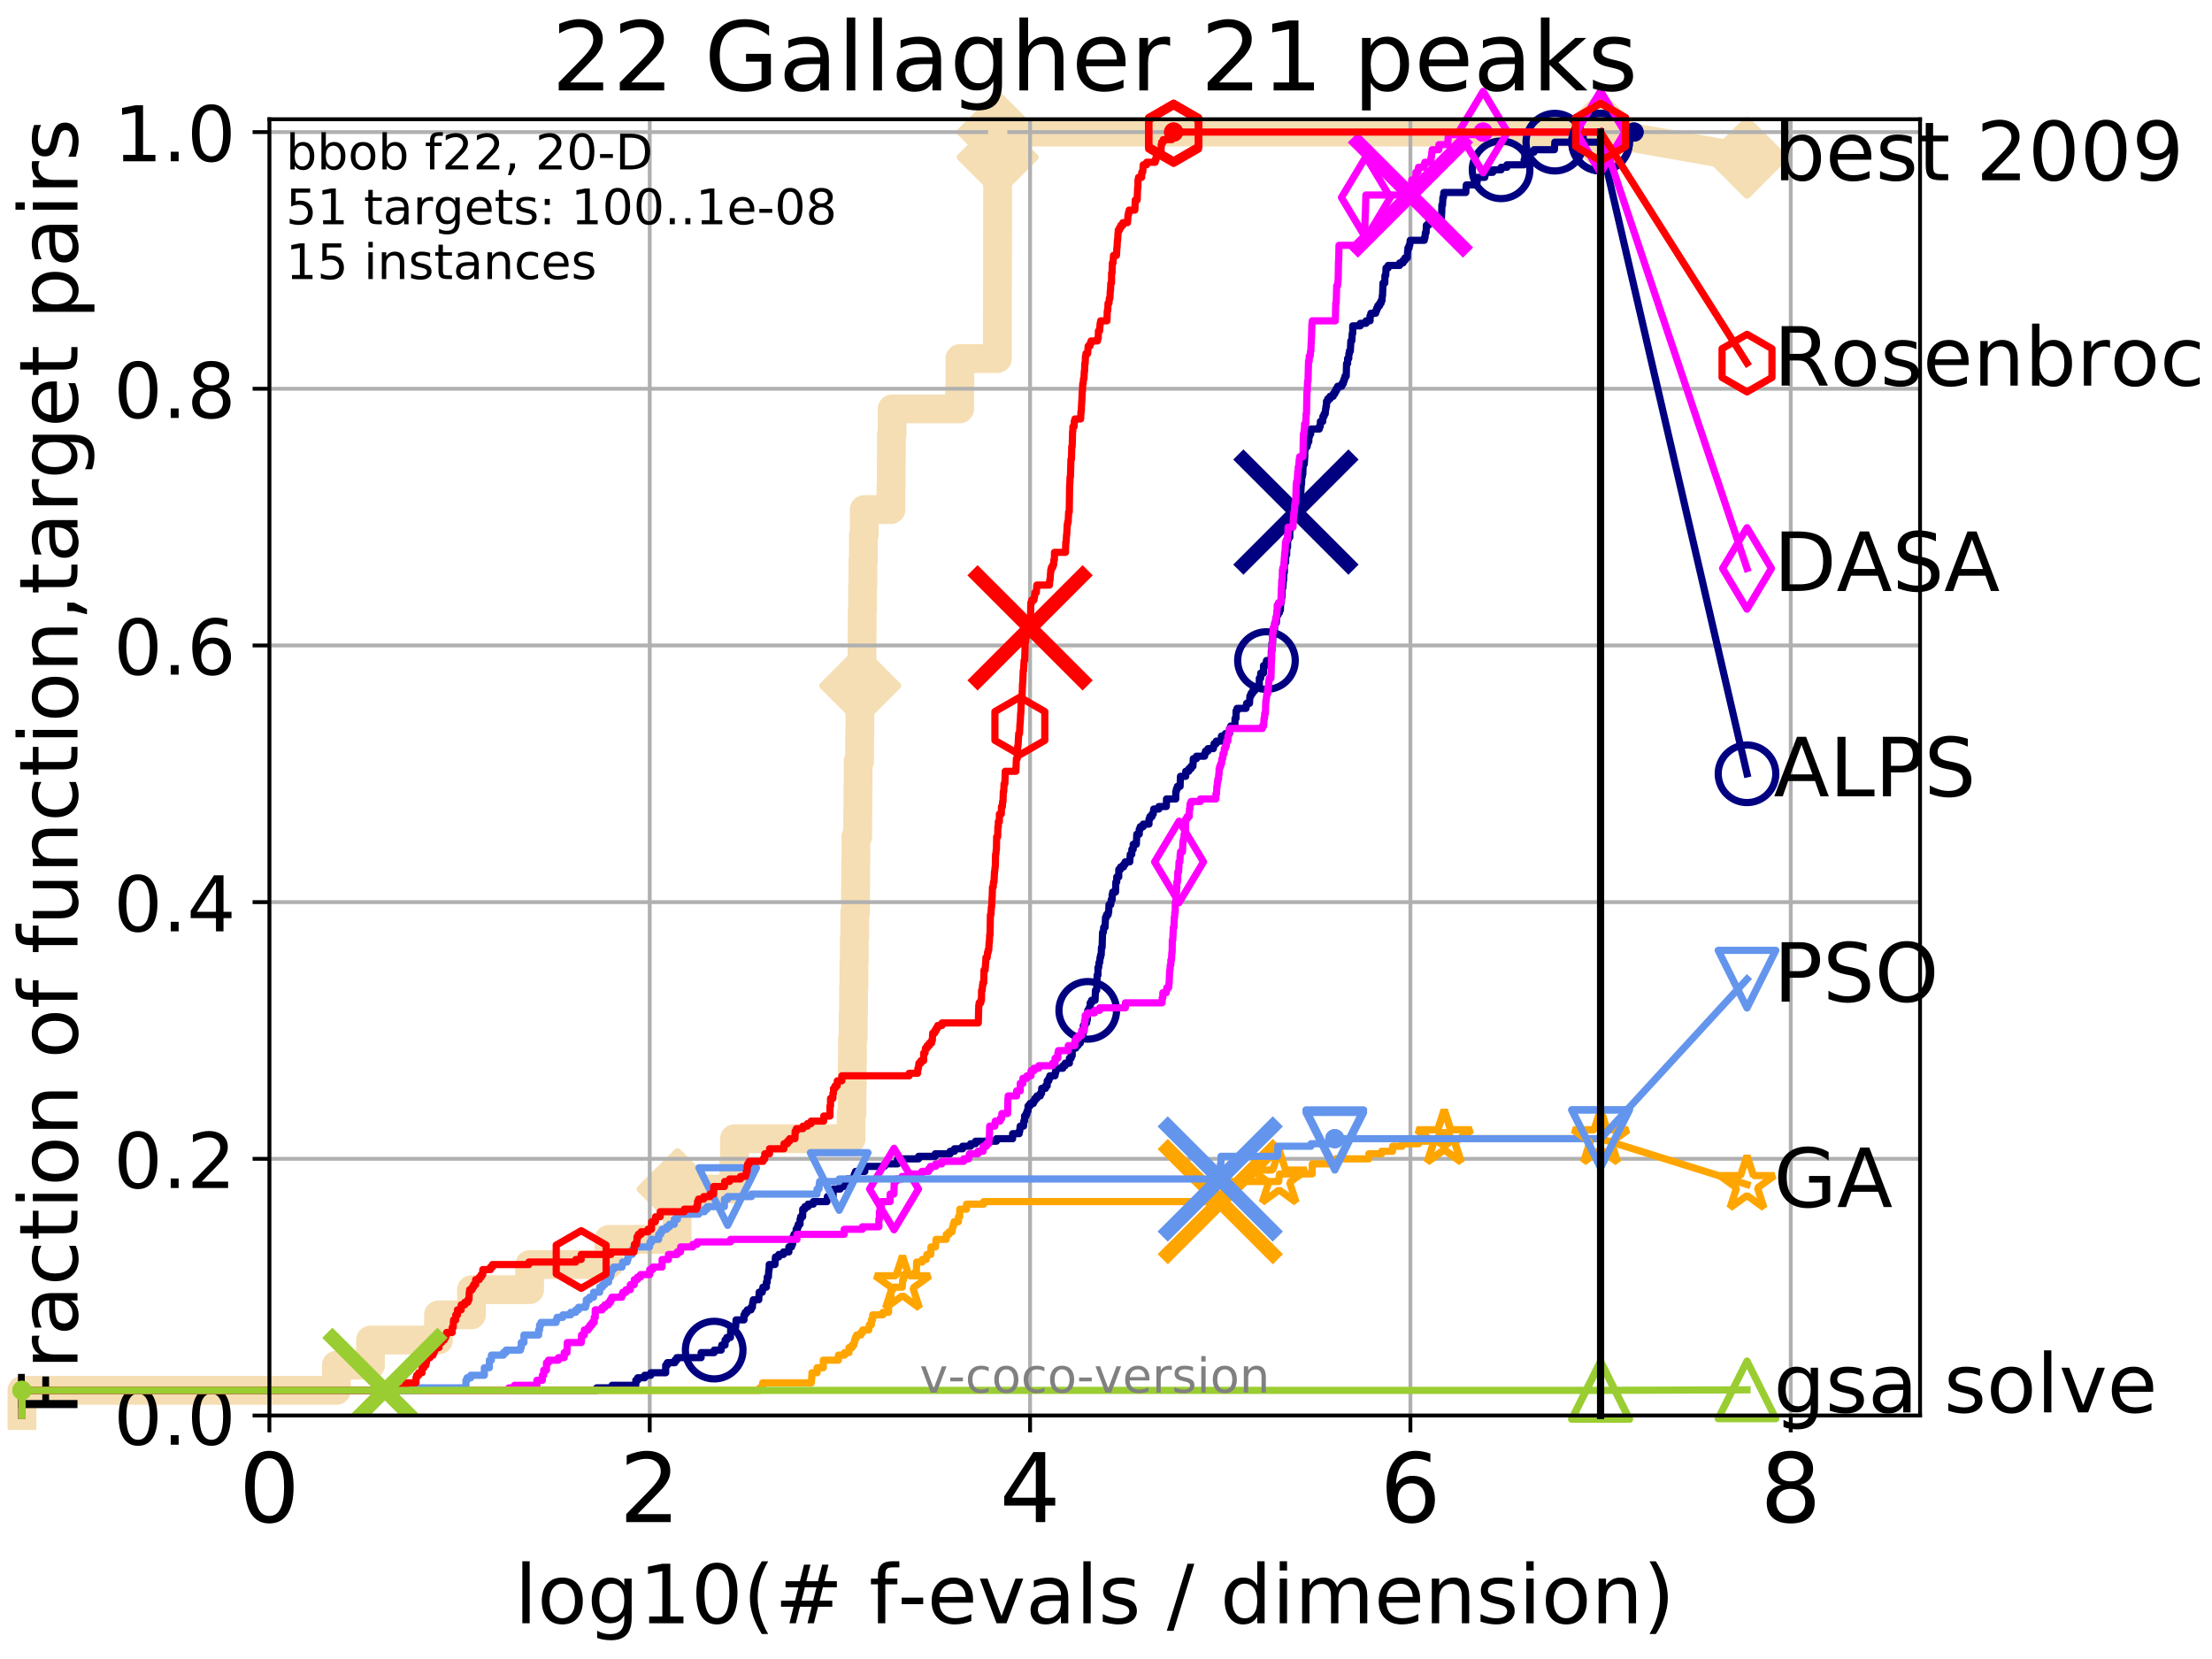 <?xml version="1.0" encoding="utf-8" standalone="no"?>
<!DOCTYPE svg PUBLIC "-//W3C//DTD SVG 1.1//EN"
  "http://www.w3.org/Graphics/SVG/1.1/DTD/svg11.dtd">
<!-- Created with matplotlib (http://matplotlib.org/) -->
<svg height="345.6pt" version="1.1" viewBox="0 0 460.8 345.6" width="460.8pt" xmlns="http://www.w3.org/2000/svg" xmlns:xlink="http://www.w3.org/1999/xlink">
 <defs>
  <style type="text/css">
*{stroke-linecap:butt;stroke-linejoin:round;}
  </style>
 </defs>
 <g id="figure_1">
  <g id="patch_1">
   <path d="M 0 345.6 
L 460.8 345.6 
L 460.8 0 
L 0 0 
z
" style="fill:#ffffff;"/>
  </g>
  <g id="axes_1">
   <g id="patch_2">
    <path d="M 56.12 294.88 
L 399.984 294.88 
L 399.984 24.84 
L 56.12 24.84 
z
" style="fill:#ffffff;"/>
   </g>
   <g id="line2d_1">
    <path d="M 4.579 294.88 
L 4.579 289.638 
L 70.072 289.638 
L 70.072 284.395 
L 77.175 284.395 
L 77.175 279.153 
L 91.35 279.153 
L 91.35 273.91 
L 98.215 273.91 
L 98.215 268.668 
L 110.326 268.668 
L 110.326 263.425 
L 126.833 263.425 
L 126.833 258.183 
L 141.054 258.183 
L 141.054 252.94 
L 141.134 252.94 
L 141.134 247.698 
L 152.88 247.698 
L 152.88 242.455 
L 153.004 242.455 
L 153.004 237.213 
L 177.305 237.213 
L 177.305 231.97 
L 177.49 231.97 
L 177.49 226.728 
L 177.544 226.728 
L 177.544 221.485 
L 177.583 221.485 
L 177.583 216.243 
L 177.735 216.243 
L 177.735 211 
L 177.799 211 
L 177.799 205.758 
L 177.894 205.758 
L 177.894 200.515 
L 177.955 200.515 
L 177.955 195.273 
L 178.055 195.273 
L 178.055 190.03 
L 178.22 190.03 
L 178.22 184.788 
L 178.256 184.788 
L 178.256 179.546 
L 178.298 179.546 
L 178.298 174.303 
L 178.672 174.303 
L 178.672 169.061 
L 178.716 169.061 
L 178.716 163.818 
L 178.77 163.818 
L 178.77 158.576 
L 179.061 158.576 
L 179.061 153.333 
L 179.123 153.333 
L 179.123 148.091 
L 179.197 148.091 
L 179.197 142.848 
L 179.357 142.848 
L 179.357 137.606 
L 179.574 137.606 
L 179.574 132.363 
L 179.61 132.363 
L 179.61 127.121 
L 179.693 127.121 
L 179.693 121.878 
L 179.759 121.878 
L 179.759 116.636 
L 179.87 116.636 
L 179.87 111.393 
L 180.032 111.393 
L 180.032 106.151 
L 185.609 106.151 
L 185.609 100.908 
L 185.672 100.908 
L 185.672 95.666 
L 185.696 95.666 
L 185.696 90.423 
L 185.848 90.423 
L 185.848 85.181 
L 199.922 85.181 
L 199.922 79.938 
L 199.954 79.938 
L 199.954 74.696 
L 207.768 74.696 
L 207.768 69.453 
L 207.776 69.453 
L 207.776 64.211 
L 207.787 64.211 
L 207.787 58.969 
L 207.795 58.969 
L 207.795 53.726 
L 207.801 53.726 
L 207.801 48.484 
L 207.815 48.484 
L 207.815 43.241 
L 207.82 43.241 
L 207.82 37.999 
L 207.825 37.999 
L 207.825 32.756 
L 207.838 32.756 
L 207.838 27.514 
L 333.43 27.514 
" style="fill:none;stroke:#f5deb3;stroke-linecap:square;stroke-width:6;"/>
   </g>
   <g id="line2d_2">
    <defs>
     <path d="M -0 7.778 
L 7.778 0 
L 0 -7.778 
L -7.778 -0 
z
" id="me8a390cfae" style="stroke:#f5deb3;stroke-linejoin:miter;stroke-width:1.5;"/>
    </defs>
    <g>
     <use style="fill:#f5deb3;stroke:#f5deb3;stroke-linejoin:miter;stroke-width:1.5;" x="141.134" xlink:href="#me8a390cfae" y="247.698"/>
     <use style="fill:#f5deb3;stroke:#f5deb3;stroke-linejoin:miter;stroke-width:1.5;" x="179.197" xlink:href="#me8a390cfae" y="142.848"/>
     <use style="fill:#f5deb3;stroke:#f5deb3;stroke-linejoin:miter;stroke-width:1.5;" x="207.838" xlink:href="#me8a390cfae" y="32.756"/>
     <use style="fill:#f5deb3;stroke:#f5deb3;stroke-linejoin:miter;stroke-width:1.5;" x="207.838" xlink:href="#me8a390cfae" y="27.514"/>
     <use style="fill:#f5deb3;stroke:#f5deb3;stroke-linejoin:miter;stroke-width:1.5;" x="207.838" xlink:href="#me8a390cfae" y="27.514"/>
     <use style="fill:#f5deb3;stroke:#f5deb3;stroke-linejoin:miter;stroke-width:1.5;" x="333.43" xlink:href="#me8a390cfae" y="27.514"/>
    </g>
   </g>
   <g id="line2d_3">
    <path style="fill:none;stroke:#f5deb3;stroke-linecap:square;stroke-width:6;"/>
    <g/>
   </g>
   <g id="line2d_4">
    <path d="M 333.43 27.514 
L 363.934 32.861 
" style="fill:none;stroke:#f5deb3;stroke-linecap:square;stroke-width:6;"/>
    <g>
     <use style="fill:#f5deb3;stroke:#f5deb3;stroke-linejoin:miter;stroke-width:1.5;" x="333.43" xlink:href="#me8a390cfae" y="27.514"/>
     <use style="fill:#f5deb3;stroke:#f5deb3;stroke-linejoin:miter;stroke-width:1.5;" x="363.934" xlink:href="#me8a390cfae" y="32.861"/>
    </g>
   </g>
   <g id="matplotlib.axis_1">
    <g id="xtick_1">
     <g id="line2d_5">
      <path clip-path="url(#p61695b008b)" d="M 56.12 294.88 
L 56.12 24.84 
" style="fill:none;stroke:#b0b0b0;stroke-linecap:square;stroke-width:0.8;"/>
     </g>
     <g id="line2d_6">
      <defs>
       <path d="M 0 0 
L 0 3.5 
" id="mcf504b3497" style="stroke:#000000;stroke-width:0.8;"/>
      </defs>
      <g>
       <use style="stroke:#000000;stroke-width:0.8;" x="56.12" xlink:href="#mcf504b3497" y="294.88"/>
      </g>
     </g>
     <g id="text_1">
      <!-- 0 -->
      <defs>
       <path d="M 31.781 66.406 
Q 24.172 66.406 20.328 58.906 
Q 16.5 51.422 16.5 36.375 
Q 16.5 21.391 20.328 13.891 
Q 24.172 6.391 31.781 6.391 
Q 39.453 6.391 43.281 13.891 
Q 47.125 21.391 47.125 36.375 
Q 47.125 51.422 43.281 58.906 
Q 39.453 66.406 31.781 66.406 
z
M 31.781 74.219 
Q 44.047 74.219 50.516 64.516 
Q 56.984 54.828 56.984 36.375 
Q 56.984 17.969 50.516 8.266 
Q 44.047 -1.422 31.781 -1.422 
Q 19.531 -1.422 13.062 8.266 
Q 6.594 17.969 6.594 36.375 
Q 6.594 54.828 13.062 64.516 
Q 19.531 74.219 31.781 74.219 
z
" id="DejaVuSans-30"/>
      </defs>
      <g transform="translate(49.758 317.077)scale(0.2 -0.2)">
       <use xlink:href="#DejaVuSans-30"/>
      </g>
     </g>
    </g>
    <g id="xtick_2">
     <g id="line2d_7">
      <path clip-path="url(#p61695b008b)" d="M 135.351 294.88 
L 135.351 24.84 
" style="fill:none;stroke:#b0b0b0;stroke-linecap:square;stroke-width:0.8;"/>
     </g>
     <g id="line2d_8">
      <g>
       <use style="stroke:#000000;stroke-width:0.8;" x="135.351" xlink:href="#mcf504b3497" y="294.88"/>
      </g>
     </g>
     <g id="text_2">
      <!-- 2 -->
      <defs>
       <path d="M 19.188 8.297 
L 53.609 8.297 
L 53.609 0 
L 7.328 0 
L 7.328 8.297 
Q 12.938 14.109 22.625 23.891 
Q 32.328 33.688 34.812 36.531 
Q 39.547 41.844 41.422 45.531 
Q 43.312 49.219 43.312 52.781 
Q 43.312 58.594 39.234 62.25 
Q 35.156 65.922 28.609 65.922 
Q 23.969 65.922 18.812 64.312 
Q 13.672 62.703 7.812 59.422 
L 7.812 69.391 
Q 13.766 71.781 18.938 73 
Q 24.125 74.219 28.422 74.219 
Q 39.75 74.219 46.484 68.547 
Q 53.219 62.891 53.219 53.422 
Q 53.219 48.922 51.531 44.891 
Q 49.859 40.875 45.406 35.406 
Q 44.188 33.984 37.641 27.219 
Q 31.109 20.453 19.188 8.297 
z
" id="DejaVuSans-32"/>
      </defs>
      <g transform="translate(128.989 317.077)scale(0.2 -0.2)">
       <use xlink:href="#DejaVuSans-32"/>
      </g>
     </g>
    </g>
    <g id="xtick_3">
     <g id="line2d_9">
      <path clip-path="url(#p61695b008b)" d="M 214.583 294.88 
L 214.583 24.84 
" style="fill:none;stroke:#b0b0b0;stroke-linecap:square;stroke-width:0.8;"/>
     </g>
     <g id="line2d_10">
      <g>
       <use style="stroke:#000000;stroke-width:0.8;" x="214.583" xlink:href="#mcf504b3497" y="294.88"/>
      </g>
     </g>
     <g id="text_3">
      <!-- 4 -->
      <defs>
       <path d="M 37.797 64.312 
L 12.891 25.391 
L 37.797 25.391 
z
M 35.203 72.906 
L 47.609 72.906 
L 47.609 25.391 
L 58.016 25.391 
L 58.016 17.188 
L 47.609 17.188 
L 47.609 0 
L 37.797 0 
L 37.797 17.188 
L 4.891 17.188 
L 4.891 26.703 
z
" id="DejaVuSans-34"/>
      </defs>
      <g transform="translate(208.22 317.077)scale(0.2 -0.2)">
       <use xlink:href="#DejaVuSans-34"/>
      </g>
     </g>
    </g>
    <g id="xtick_4">
     <g id="line2d_11">
      <path clip-path="url(#p61695b008b)" d="M 293.814 294.88 
L 293.814 24.84 
" style="fill:none;stroke:#b0b0b0;stroke-linecap:square;stroke-width:0.8;"/>
     </g>
     <g id="line2d_12">
      <g>
       <use style="stroke:#000000;stroke-width:0.8;" x="293.814" xlink:href="#mcf504b3497" y="294.88"/>
      </g>
     </g>
     <g id="text_4">
      <!-- 6 -->
      <defs>
       <path d="M 33.016 40.375 
Q 26.375 40.375 22.484 35.828 
Q 18.609 31.297 18.609 23.391 
Q 18.609 15.531 22.484 10.953 
Q 26.375 6.391 33.016 6.391 
Q 39.656 6.391 43.531 10.953 
Q 47.406 15.531 47.406 23.391 
Q 47.406 31.297 43.531 35.828 
Q 39.656 40.375 33.016 40.375 
z
M 52.594 71.297 
L 52.594 62.312 
Q 48.875 64.062 45.094 64.984 
Q 41.312 65.922 37.594 65.922 
Q 27.828 65.922 22.672 59.328 
Q 17.531 52.734 16.797 39.406 
Q 19.672 43.656 24.016 45.922 
Q 28.375 48.188 33.594 48.188 
Q 44.578 48.188 50.953 41.516 
Q 57.328 34.859 57.328 23.391 
Q 57.328 12.156 50.688 5.359 
Q 44.047 -1.422 33.016 -1.422 
Q 20.359 -1.422 13.672 8.266 
Q 6.984 17.969 6.984 36.375 
Q 6.984 53.656 15.188 63.938 
Q 23.391 74.219 37.203 74.219 
Q 40.922 74.219 44.703 73.484 
Q 48.484 72.75 52.594 71.297 
z
" id="DejaVuSans-36"/>
      </defs>
      <g transform="translate(287.452 317.077)scale(0.2 -0.2)">
       <use xlink:href="#DejaVuSans-36"/>
      </g>
     </g>
    </g>
    <g id="xtick_5">
     <g id="line2d_13">
      <path clip-path="url(#p61695b008b)" d="M 373.045 294.88 
L 373.045 24.84 
" style="fill:none;stroke:#b0b0b0;stroke-linecap:square;stroke-width:0.8;"/>
     </g>
     <g id="line2d_14">
      <g>
       <use style="stroke:#000000;stroke-width:0.8;" x="373.045" xlink:href="#mcf504b3497" y="294.88"/>
      </g>
     </g>
     <g id="text_5">
      <!-- 8 -->
      <defs>
       <path d="M 31.781 34.625 
Q 24.75 34.625 20.719 30.859 
Q 16.703 27.094 16.703 20.516 
Q 16.703 13.922 20.719 10.156 
Q 24.75 6.391 31.781 6.391 
Q 38.812 6.391 42.859 10.172 
Q 46.922 13.969 46.922 20.516 
Q 46.922 27.094 42.891 30.859 
Q 38.875 34.625 31.781 34.625 
z
M 21.922 38.812 
Q 15.578 40.375 12.031 44.719 
Q 8.5 49.078 8.5 55.328 
Q 8.5 64.062 14.719 69.141 
Q 20.953 74.219 31.781 74.219 
Q 42.672 74.219 48.875 69.141 
Q 55.078 64.062 55.078 55.328 
Q 55.078 49.078 51.531 44.719 
Q 48 40.375 41.703 38.812 
Q 48.828 37.156 52.797 32.312 
Q 56.781 27.484 56.781 20.516 
Q 56.781 9.906 50.312 4.234 
Q 43.844 -1.422 31.781 -1.422 
Q 19.734 -1.422 13.25 4.234 
Q 6.781 9.906 6.781 20.516 
Q 6.781 27.484 10.781 32.312 
Q 14.797 37.156 21.922 38.812 
z
M 18.312 54.391 
Q 18.312 48.734 21.844 45.562 
Q 25.391 42.391 31.781 42.391 
Q 38.141 42.391 41.719 45.562 
Q 45.312 48.734 45.312 54.391 
Q 45.312 60.062 41.719 63.234 
Q 38.141 66.406 31.781 66.406 
Q 25.391 66.406 21.844 63.234 
Q 18.312 60.062 18.312 54.391 
z
" id="DejaVuSans-38"/>
      </defs>
      <g transform="translate(366.683 317.077)scale(0.2 -0.2)">
       <use xlink:href="#DejaVuSans-38"/>
      </g>
     </g>
    </g>
    <g id="text_6">
     <!-- log10(# f-evals / dimension) -->
     <defs>
      <path d="M 9.422 75.984 
L 18.406 75.984 
L 18.406 0 
L 9.422 0 
z
" id="DejaVuSans-6c"/>
      <path d="M 30.609 48.391 
Q 23.391 48.391 19.188 42.75 
Q 14.984 37.109 14.984 27.297 
Q 14.984 17.484 19.156 11.844 
Q 23.344 6.203 30.609 6.203 
Q 37.797 6.203 41.984 11.859 
Q 46.188 17.531 46.188 27.297 
Q 46.188 37.016 41.984 42.703 
Q 37.797 48.391 30.609 48.391 
z
M 30.609 56 
Q 42.328 56 49.016 48.375 
Q 55.719 40.766 55.719 27.297 
Q 55.719 13.875 49.016 6.219 
Q 42.328 -1.422 30.609 -1.422 
Q 18.844 -1.422 12.172 6.219 
Q 5.516 13.875 5.516 27.297 
Q 5.516 40.766 12.172 48.375 
Q 18.844 56 30.609 56 
z
" id="DejaVuSans-6f"/>
      <path d="M 45.406 27.984 
Q 45.406 37.75 41.375 43.109 
Q 37.359 48.484 30.078 48.484 
Q 22.859 48.484 18.828 43.109 
Q 14.797 37.75 14.797 27.984 
Q 14.797 18.266 18.828 12.891 
Q 22.859 7.516 30.078 7.516 
Q 37.359 7.516 41.375 12.891 
Q 45.406 18.266 45.406 27.984 
z
M 54.391 6.781 
Q 54.391 -7.172 48.188 -13.984 
Q 42 -20.797 29.203 -20.797 
Q 24.469 -20.797 20.266 -20.094 
Q 16.062 -19.391 12.109 -17.922 
L 12.109 -9.188 
Q 16.062 -11.328 19.922 -12.344 
Q 23.781 -13.375 27.781 -13.375 
Q 36.625 -13.375 41.016 -8.766 
Q 45.406 -4.156 45.406 5.172 
L 45.406 9.625 
Q 42.625 4.781 38.281 2.391 
Q 33.938 0 27.875 0 
Q 17.828 0 11.672 7.656 
Q 5.516 15.328 5.516 27.984 
Q 5.516 40.672 11.672 48.328 
Q 17.828 56 27.875 56 
Q 33.938 56 38.281 53.609 
Q 42.625 51.219 45.406 46.391 
L 45.406 54.688 
L 54.391 54.688 
z
" id="DejaVuSans-67"/>
      <path d="M 12.406 8.297 
L 28.516 8.297 
L 28.516 63.922 
L 10.984 60.406 
L 10.984 69.391 
L 28.422 72.906 
L 38.281 72.906 
L 38.281 8.297 
L 54.391 8.297 
L 54.391 0 
L 12.406 0 
z
" id="DejaVuSans-31"/>
      <path d="M 31 75.875 
Q 24.469 64.656 21.281 53.656 
Q 18.109 42.672 18.109 31.391 
Q 18.109 20.125 21.312 9.062 
Q 24.516 -2 31 -13.188 
L 23.188 -13.188 
Q 15.875 -1.703 12.234 9.375 
Q 8.594 20.453 8.594 31.391 
Q 8.594 42.281 12.203 53.312 
Q 15.828 64.359 23.188 75.875 
z
" id="DejaVuSans-28"/>
      <path d="M 51.125 44 
L 36.922 44 
L 32.812 27.688 
L 47.125 27.688 
z
M 43.797 71.781 
L 38.719 51.516 
L 52.984 51.516 
L 58.109 71.781 
L 65.922 71.781 
L 60.891 51.516 
L 76.125 51.516 
L 76.125 44 
L 58.984 44 
L 54.984 27.688 
L 70.516 27.688 
L 70.516 20.219 
L 53.078 20.219 
L 48 0 
L 40.188 0 
L 45.219 20.219 
L 30.906 20.219 
L 25.875 0 
L 18.016 0 
L 23.094 20.219 
L 7.719 20.219 
L 7.719 27.688 
L 24.906 27.688 
L 29 44 
L 13.281 44 
L 13.281 51.516 
L 30.906 51.516 
L 35.891 71.781 
z
" id="DejaVuSans-23"/>
      <path id="DejaVuSans-20"/>
      <path d="M 37.109 75.984 
L 37.109 68.5 
L 28.516 68.5 
Q 23.688 68.5 21.797 66.547 
Q 19.922 64.594 19.922 59.516 
L 19.922 54.688 
L 34.719 54.688 
L 34.719 47.703 
L 19.922 47.703 
L 19.922 0 
L 10.891 0 
L 10.891 47.703 
L 2.297 47.703 
L 2.297 54.688 
L 10.891 54.688 
L 10.891 58.5 
Q 10.891 67.625 15.141 71.797 
Q 19.391 75.984 28.609 75.984 
z
" id="DejaVuSans-66"/>
      <path d="M 4.891 31.391 
L 31.203 31.391 
L 31.203 23.391 
L 4.891 23.391 
z
" id="DejaVuSans-2d"/>
      <path d="M 56.203 29.594 
L 56.203 25.203 
L 14.891 25.203 
Q 15.484 15.922 20.484 11.062 
Q 25.484 6.203 34.422 6.203 
Q 39.594 6.203 44.453 7.469 
Q 49.312 8.734 54.109 11.281 
L 54.109 2.781 
Q 49.266 0.734 44.188 -0.344 
Q 39.109 -1.422 33.891 -1.422 
Q 20.797 -1.422 13.156 6.188 
Q 5.516 13.812 5.516 26.812 
Q 5.516 40.234 12.766 48.109 
Q 20.016 56 32.328 56 
Q 43.359 56 49.781 48.891 
Q 56.203 41.797 56.203 29.594 
z
M 47.219 32.234 
Q 47.125 39.594 43.094 43.984 
Q 39.062 48.391 32.422 48.391 
Q 24.906 48.391 20.391 44.141 
Q 15.875 39.891 15.188 32.172 
z
" id="DejaVuSans-65"/>
      <path d="M 2.984 54.688 
L 12.5 54.688 
L 29.594 8.797 
L 46.688 54.688 
L 56.203 54.688 
L 35.688 0 
L 23.484 0 
z
" id="DejaVuSans-76"/>
      <path d="M 34.281 27.484 
Q 23.391 27.484 19.188 25 
Q 14.984 22.516 14.984 16.5 
Q 14.984 11.719 18.141 8.906 
Q 21.297 6.109 26.703 6.109 
Q 34.188 6.109 38.703 11.406 
Q 43.219 16.703 43.219 25.484 
L 43.219 27.484 
z
M 52.203 31.203 
L 52.203 0 
L 43.219 0 
L 43.219 8.297 
Q 40.141 3.328 35.547 0.953 
Q 30.953 -1.422 24.312 -1.422 
Q 15.922 -1.422 10.953 3.297 
Q 6 8.016 6 15.922 
Q 6 25.141 12.172 29.828 
Q 18.359 34.516 30.609 34.516 
L 43.219 34.516 
L 43.219 35.406 
Q 43.219 41.609 39.141 45 
Q 35.062 48.391 27.688 48.391 
Q 23 48.391 18.547 47.266 
Q 14.109 46.141 10.016 43.891 
L 10.016 52.203 
Q 14.938 54.109 19.578 55.047 
Q 24.219 56 28.609 56 
Q 40.484 56 46.344 49.844 
Q 52.203 43.703 52.203 31.203 
z
" id="DejaVuSans-61"/>
      <path d="M 44.281 53.078 
L 44.281 44.578 
Q 40.484 46.531 36.375 47.5 
Q 32.281 48.484 27.875 48.484 
Q 21.188 48.484 17.844 46.438 
Q 14.5 44.391 14.5 40.281 
Q 14.5 37.156 16.891 35.375 
Q 19.281 33.594 26.516 31.984 
L 29.594 31.297 
Q 39.156 29.25 43.188 25.516 
Q 47.219 21.781 47.219 15.094 
Q 47.219 7.469 41.188 3.016 
Q 35.156 -1.422 24.609 -1.422 
Q 20.219 -1.422 15.453 -0.562 
Q 10.688 0.297 5.422 2 
L 5.422 11.281 
Q 10.406 8.688 15.234 7.391 
Q 20.062 6.109 24.812 6.109 
Q 31.156 6.109 34.562 8.281 
Q 37.984 10.453 37.984 14.406 
Q 37.984 18.062 35.516 20.016 
Q 33.062 21.969 24.703 23.781 
L 21.578 24.516 
Q 13.234 26.266 9.516 29.906 
Q 5.812 33.547 5.812 39.891 
Q 5.812 47.609 11.281 51.797 
Q 16.75 56 26.812 56 
Q 31.781 56 36.172 55.266 
Q 40.578 54.547 44.281 53.078 
z
" id="DejaVuSans-73"/>
      <path d="M 25.391 72.906 
L 33.688 72.906 
L 8.297 -9.281 
L 0 -9.281 
z
" id="DejaVuSans-2f"/>
      <path d="M 45.406 46.391 
L 45.406 75.984 
L 54.391 75.984 
L 54.391 0 
L 45.406 0 
L 45.406 8.203 
Q 42.578 3.328 38.25 0.953 
Q 33.938 -1.422 27.875 -1.422 
Q 17.969 -1.422 11.734 6.484 
Q 5.516 14.406 5.516 27.297 
Q 5.516 40.188 11.734 48.094 
Q 17.969 56 27.875 56 
Q 33.938 56 38.25 53.625 
Q 42.578 51.266 45.406 46.391 
z
M 14.797 27.297 
Q 14.797 17.391 18.875 11.75 
Q 22.953 6.109 30.078 6.109 
Q 37.203 6.109 41.297 11.75 
Q 45.406 17.391 45.406 27.297 
Q 45.406 37.203 41.297 42.844 
Q 37.203 48.484 30.078 48.484 
Q 22.953 48.484 18.875 42.844 
Q 14.797 37.203 14.797 27.297 
z
" id="DejaVuSans-64"/>
      <path d="M 9.422 54.688 
L 18.406 54.688 
L 18.406 0 
L 9.422 0 
z
M 9.422 75.984 
L 18.406 75.984 
L 18.406 64.594 
L 9.422 64.594 
z
" id="DejaVuSans-69"/>
      <path d="M 52 44.188 
Q 55.375 50.25 60.062 53.125 
Q 64.75 56 71.094 56 
Q 79.641 56 84.281 50.016 
Q 88.922 44.047 88.922 33.016 
L 88.922 0 
L 79.891 0 
L 79.891 32.719 
Q 79.891 40.578 77.094 44.375 
Q 74.312 48.188 68.609 48.188 
Q 61.625 48.188 57.562 43.547 
Q 53.516 38.922 53.516 30.906 
L 53.516 0 
L 44.484 0 
L 44.484 32.719 
Q 44.484 40.625 41.703 44.406 
Q 38.922 48.188 33.109 48.188 
Q 26.219 48.188 22.156 43.531 
Q 18.109 38.875 18.109 30.906 
L 18.109 0 
L 9.078 0 
L 9.078 54.688 
L 18.109 54.688 
L 18.109 46.188 
Q 21.188 51.219 25.484 53.609 
Q 29.781 56 35.688 56 
Q 41.656 56 45.828 52.969 
Q 50 49.953 52 44.188 
z
" id="DejaVuSans-6d"/>
      <path d="M 54.891 33.016 
L 54.891 0 
L 45.906 0 
L 45.906 32.719 
Q 45.906 40.484 42.875 44.328 
Q 39.844 48.188 33.797 48.188 
Q 26.516 48.188 22.312 43.547 
Q 18.109 38.922 18.109 30.906 
L 18.109 0 
L 9.078 0 
L 9.078 54.688 
L 18.109 54.688 
L 18.109 46.188 
Q 21.344 51.125 25.703 53.562 
Q 30.078 56 35.797 56 
Q 45.219 56 50.047 50.172 
Q 54.891 44.344 54.891 33.016 
z
" id="DejaVuSans-6e"/>
      <path d="M 8.016 75.875 
L 15.828 75.875 
Q 23.141 64.359 26.781 53.312 
Q 30.422 42.281 30.422 31.391 
Q 30.422 20.453 26.781 9.375 
Q 23.141 -1.703 15.828 -13.188 
L 8.016 -13.188 
Q 14.5 -2 17.703 9.062 
Q 20.906 20.125 20.906 31.391 
Q 20.906 42.672 17.703 53.656 
Q 14.5 64.656 8.016 75.875 
z
" id="DejaVuSans-29"/>
     </defs>
     <g transform="translate(107.211 338.154)scale(0.17 -0.17)">
      <use xlink:href="#DejaVuSans-6c"/>
      <use x="27.783" xlink:href="#DejaVuSans-6f"/>
      <use x="88.965" xlink:href="#DejaVuSans-67"/>
      <use x="152.441" xlink:href="#DejaVuSans-31"/>
      <use x="216.064" xlink:href="#DejaVuSans-30"/>
      <use x="279.688" xlink:href="#DejaVuSans-28"/>
      <use x="318.701" xlink:href="#DejaVuSans-23"/>
      <use x="402.49" xlink:href="#DejaVuSans-20"/>
      <use x="434.277" xlink:href="#DejaVuSans-66"/>
      <use x="469.404" xlink:href="#DejaVuSans-2d"/>
      <use x="505.488" xlink:href="#DejaVuSans-65"/>
      <use x="567.012" xlink:href="#DejaVuSans-76"/>
      <use x="626.191" xlink:href="#DejaVuSans-61"/>
      <use x="687.471" xlink:href="#DejaVuSans-6c"/>
      <use x="715.254" xlink:href="#DejaVuSans-73"/>
      <use x="767.354" xlink:href="#DejaVuSans-20"/>
      <use x="799.141" xlink:href="#DejaVuSans-2f"/>
      <use x="832.832" xlink:href="#DejaVuSans-20"/>
      <use x="864.619" xlink:href="#DejaVuSans-64"/>
      <use x="928.096" xlink:href="#DejaVuSans-69"/>
      <use x="955.879" xlink:href="#DejaVuSans-6d"/>
      <use x="1053.291" xlink:href="#DejaVuSans-65"/>
      <use x="1114.814" xlink:href="#DejaVuSans-6e"/>
      <use x="1178.193" xlink:href="#DejaVuSans-73"/>
      <use x="1230.293" xlink:href="#DejaVuSans-69"/>
      <use x="1258.076" xlink:href="#DejaVuSans-6f"/>
      <use x="1319.258" xlink:href="#DejaVuSans-6e"/>
      <use x="1382.637" xlink:href="#DejaVuSans-29"/>
     </g>
    </g>
   </g>
   <g id="matplotlib.axis_2">
    <g id="ytick_1">
     <g id="line2d_15">
      <path clip-path="url(#p61695b008b)" d="M 56.12 294.88 
L 399.984 294.88 
" style="fill:none;stroke:#b0b0b0;stroke-linecap:square;stroke-width:0.8;"/>
     </g>
     <g id="line2d_16">
      <defs>
       <path d="M 0 0 
L -3.5 0 
" id="mb523c12853" style="stroke:#000000;stroke-width:0.8;"/>
      </defs>
      <g>
       <use style="stroke:#000000;stroke-width:0.8;" x="56.12" xlink:href="#mb523c12853" y="294.88"/>
      </g>
     </g>
     <g id="text_7">
      <!-- 0.0 -->
      <defs>
       <path d="M 10.688 12.406 
L 21 12.406 
L 21 0 
L 10.688 0 
z
" id="DejaVuSans-2e"/>
      </defs>
      <g transform="translate(23.675 300.959)scale(0.16 -0.16)">
       <use xlink:href="#DejaVuSans-30"/>
       <use x="63.623" xlink:href="#DejaVuSans-2e"/>
       <use x="95.41" xlink:href="#DejaVuSans-30"/>
      </g>
     </g>
    </g>
    <g id="ytick_2">
     <g id="line2d_17">
      <path clip-path="url(#p61695b008b)" d="M 56.12 241.407 
L 399.984 241.407 
" style="fill:none;stroke:#b0b0b0;stroke-linecap:square;stroke-width:0.8;"/>
     </g>
     <g id="line2d_18">
      <g>
       <use style="stroke:#000000;stroke-width:0.8;" x="56.12" xlink:href="#mb523c12853" y="241.407"/>
      </g>
     </g>
     <g id="text_8">
      <!-- 0.2 -->
      <g transform="translate(23.675 247.485)scale(0.16 -0.16)">
       <use xlink:href="#DejaVuSans-30"/>
       <use x="63.623" xlink:href="#DejaVuSans-2e"/>
       <use x="95.41" xlink:href="#DejaVuSans-32"/>
      </g>
     </g>
    </g>
    <g id="ytick_3">
     <g id="line2d_19">
      <path clip-path="url(#p61695b008b)" d="M 56.12 187.933 
L 399.984 187.933 
" style="fill:none;stroke:#b0b0b0;stroke-linecap:square;stroke-width:0.8;"/>
     </g>
     <g id="line2d_20">
      <g>
       <use style="stroke:#000000;stroke-width:0.8;" x="56.12" xlink:href="#mb523c12853" y="187.933"/>
      </g>
     </g>
     <g id="text_9">
      <!-- 0.4 -->
      <g transform="translate(23.675 194.012)scale(0.16 -0.16)">
       <use xlink:href="#DejaVuSans-30"/>
       <use x="63.623" xlink:href="#DejaVuSans-2e"/>
       <use x="95.41" xlink:href="#DejaVuSans-34"/>
      </g>
     </g>
    </g>
    <g id="ytick_4">
     <g id="line2d_21">
      <path clip-path="url(#p61695b008b)" d="M 56.12 134.46 
L 399.984 134.46 
" style="fill:none;stroke:#b0b0b0;stroke-linecap:square;stroke-width:0.8;"/>
     </g>
     <g id="line2d_22">
      <g>
       <use style="stroke:#000000;stroke-width:0.8;" x="56.12" xlink:href="#mb523c12853" y="134.46"/>
      </g>
     </g>
     <g id="text_10">
      <!-- 0.6 -->
      <g transform="translate(23.675 140.539)scale(0.16 -0.16)">
       <use xlink:href="#DejaVuSans-30"/>
       <use x="63.623" xlink:href="#DejaVuSans-2e"/>
       <use x="95.41" xlink:href="#DejaVuSans-36"/>
      </g>
     </g>
    </g>
    <g id="ytick_5">
     <g id="line2d_23">
      <path clip-path="url(#p61695b008b)" d="M 56.12 80.987 
L 399.984 80.987 
" style="fill:none;stroke:#b0b0b0;stroke-linecap:square;stroke-width:0.8;"/>
     </g>
     <g id="line2d_24">
      <g>
       <use style="stroke:#000000;stroke-width:0.8;" x="56.12" xlink:href="#mb523c12853" y="80.987"/>
      </g>
     </g>
     <g id="text_11">
      <!-- 0.8 -->
      <g transform="translate(23.675 87.066)scale(0.16 -0.16)">
       <use xlink:href="#DejaVuSans-30"/>
       <use x="63.623" xlink:href="#DejaVuSans-2e"/>
       <use x="95.41" xlink:href="#DejaVuSans-38"/>
      </g>
     </g>
    </g>
    <g id="ytick_6">
     <g id="line2d_25">
      <path clip-path="url(#p61695b008b)" d="M 56.12 27.514 
L 399.984 27.514 
" style="fill:none;stroke:#b0b0b0;stroke-linecap:square;stroke-width:0.8;"/>
     </g>
     <g id="line2d_26">
      <g>
       <use style="stroke:#000000;stroke-width:0.8;" x="56.12" xlink:href="#mb523c12853" y="27.514"/>
      </g>
     </g>
     <g id="text_12">
      <!-- 1.0 -->
      <g transform="translate(23.675 33.592)scale(0.16 -0.16)">
       <use xlink:href="#DejaVuSans-31"/>
       <use x="63.623" xlink:href="#DejaVuSans-2e"/>
       <use x="95.41" xlink:href="#DejaVuSans-30"/>
      </g>
     </g>
    </g>
    <g id="text_13">
     <!-- Fraction of function,target pairs -->
     <defs>
      <path d="M 9.812 72.906 
L 51.703 72.906 
L 51.703 64.594 
L 19.672 64.594 
L 19.672 43.109 
L 48.578 43.109 
L 48.578 34.812 
L 19.672 34.812 
L 19.672 0 
L 9.812 0 
z
" id="DejaVuSans-46"/>
      <path d="M 41.109 46.297 
Q 39.594 47.172 37.812 47.578 
Q 36.031 48 33.891 48 
Q 26.266 48 22.188 43.047 
Q 18.109 38.094 18.109 28.812 
L 18.109 0 
L 9.078 0 
L 9.078 54.688 
L 18.109 54.688 
L 18.109 46.188 
Q 20.953 51.172 25.484 53.578 
Q 30.031 56 36.531 56 
Q 37.453 56 38.578 55.875 
Q 39.703 55.766 41.062 55.516 
z
" id="DejaVuSans-72"/>
      <path d="M 48.781 52.594 
L 48.781 44.188 
Q 44.969 46.297 41.141 47.344 
Q 37.312 48.391 33.406 48.391 
Q 24.656 48.391 19.812 42.844 
Q 14.984 37.312 14.984 27.297 
Q 14.984 17.281 19.812 11.734 
Q 24.656 6.203 33.406 6.203 
Q 37.312 6.203 41.141 7.25 
Q 44.969 8.297 48.781 10.406 
L 48.781 2.094 
Q 45.016 0.344 40.984 -0.531 
Q 36.969 -1.422 32.422 -1.422 
Q 20.062 -1.422 12.781 6.344 
Q 5.516 14.109 5.516 27.297 
Q 5.516 40.672 12.859 48.328 
Q 20.219 56 33.016 56 
Q 37.156 56 41.109 55.141 
Q 45.062 54.297 48.781 52.594 
z
" id="DejaVuSans-63"/>
      <path d="M 18.312 70.219 
L 18.312 54.688 
L 36.812 54.688 
L 36.812 47.703 
L 18.312 47.703 
L 18.312 18.016 
Q 18.312 11.328 20.141 9.422 
Q 21.969 7.516 27.594 7.516 
L 36.812 7.516 
L 36.812 0 
L 27.594 0 
Q 17.188 0 13.234 3.875 
Q 9.281 7.766 9.281 18.016 
L 9.281 47.703 
L 2.688 47.703 
L 2.688 54.688 
L 9.281 54.688 
L 9.281 70.219 
z
" id="DejaVuSans-74"/>
      <path d="M 8.5 21.578 
L 8.5 54.688 
L 17.484 54.688 
L 17.484 21.922 
Q 17.484 14.156 20.5 10.266 
Q 23.531 6.391 29.594 6.391 
Q 36.859 6.391 41.078 11.031 
Q 45.312 15.672 45.312 23.688 
L 45.312 54.688 
L 54.297 54.688 
L 54.297 0 
L 45.312 0 
L 45.312 8.406 
Q 42.047 3.422 37.719 1 
Q 33.406 -1.422 27.688 -1.422 
Q 18.266 -1.422 13.375 4.438 
Q 8.5 10.297 8.5 21.578 
z
M 31.109 56 
z
" id="DejaVuSans-75"/>
      <path d="M 11.719 12.406 
L 22.016 12.406 
L 22.016 4 
L 14.016 -11.625 
L 7.719 -11.625 
L 11.719 4 
z
" id="DejaVuSans-2c"/>
      <path d="M 18.109 8.203 
L 18.109 -20.797 
L 9.078 -20.797 
L 9.078 54.688 
L 18.109 54.688 
L 18.109 46.391 
Q 20.953 51.266 25.266 53.625 
Q 29.594 56 35.594 56 
Q 45.562 56 51.781 48.094 
Q 58.016 40.188 58.016 27.297 
Q 58.016 14.406 51.781 6.484 
Q 45.562 -1.422 35.594 -1.422 
Q 29.594 -1.422 25.266 0.953 
Q 20.953 3.328 18.109 8.203 
z
M 48.688 27.297 
Q 48.688 37.203 44.609 42.844 
Q 40.531 48.484 33.406 48.484 
Q 26.266 48.484 22.188 42.844 
Q 18.109 37.203 18.109 27.297 
Q 18.109 17.391 22.188 11.75 
Q 26.266 6.109 33.406 6.109 
Q 40.531 6.109 44.609 11.75 
Q 48.688 17.391 48.688 27.297 
z
" id="DejaVuSans-70"/>
     </defs>
     <g transform="translate(16.14 294.999)rotate(-90)scale(0.17 -0.17)">
      <use xlink:href="#DejaVuSans-46"/>
      <use x="57.41" xlink:href="#DejaVuSans-72"/>
      <use x="98.523" xlink:href="#DejaVuSans-61"/>
      <use x="159.803" xlink:href="#DejaVuSans-63"/>
      <use x="214.783" xlink:href="#DejaVuSans-74"/>
      <use x="253.992" xlink:href="#DejaVuSans-69"/>
      <use x="281.775" xlink:href="#DejaVuSans-6f"/>
      <use x="342.957" xlink:href="#DejaVuSans-6e"/>
      <use x="406.336" xlink:href="#DejaVuSans-20"/>
      <use x="438.123" xlink:href="#DejaVuSans-6f"/>
      <use x="499.305" xlink:href="#DejaVuSans-66"/>
      <use x="534.51" xlink:href="#DejaVuSans-20"/>
      <use x="566.297" xlink:href="#DejaVuSans-66"/>
      <use x="601.502" xlink:href="#DejaVuSans-75"/>
      <use x="664.881" xlink:href="#DejaVuSans-6e"/>
      <use x="728.26" xlink:href="#DejaVuSans-63"/>
      <use x="783.24" xlink:href="#DejaVuSans-74"/>
      <use x="822.449" xlink:href="#DejaVuSans-69"/>
      <use x="850.232" xlink:href="#DejaVuSans-6f"/>
      <use x="911.414" xlink:href="#DejaVuSans-6e"/>
      <use x="974.793" xlink:href="#DejaVuSans-2c"/>
      <use x="1006.58" xlink:href="#DejaVuSans-74"/>
      <use x="1045.789" xlink:href="#DejaVuSans-61"/>
      <use x="1107.068" xlink:href="#DejaVuSans-72"/>
      <use x="1148.166" xlink:href="#DejaVuSans-67"/>
      <use x="1211.643" xlink:href="#DejaVuSans-65"/>
      <use x="1273.166" xlink:href="#DejaVuSans-74"/>
      <use x="1312.375" xlink:href="#DejaVuSans-20"/>
      <use x="1344.162" xlink:href="#DejaVuSans-70"/>
      <use x="1407.639" xlink:href="#DejaVuSans-61"/>
      <use x="1468.918" xlink:href="#DejaVuSans-69"/>
      <use x="1496.701" xlink:href="#DejaVuSans-72"/>
      <use x="1537.814" xlink:href="#DejaVuSans-73"/>
     </g>
    </g>
   </g>
   <g id="line2d_27">
    <defs>
     <path d="M 0 1.5 
C 0.398 1.5 0.779 1.342 1.061 1.061 
C 1.342 0.779 1.5 0.398 1.5 0 
C 1.5 -0.398 1.342 -0.779 1.061 -1.061 
C 0.779 -1.342 0.398 -1.5 0 -1.5 
C -0.398 -1.5 -0.779 -1.342 -1.061 -1.061 
C -1.342 -0.779 -1.5 -0.398 -1.5 0 
C -1.5 0.398 -1.342 0.779 -1.061 1.061 
C -0.779 1.342 -0.398 1.5 0 1.5 
z
" id="m5741622fbf" style="stroke:#f5deb3;"/>
    </defs>
    <g>
     <use style="fill:#f5deb3;stroke:#f5deb3;" x="207.838" xlink:href="#m5741622fbf" y="27.514"/>
     <use style="fill:#f5deb3;stroke:#f5deb3;" x="207.838" xlink:href="#m5741622fbf" y="27.514"/>
    </g>
   </g>
   <g id="line2d_28">
    <defs>
     <path d="M 0 1.5 
C 0.398 1.5 0.779 1.342 1.061 1.061 
C 1.342 0.779 1.5 0.398 1.5 0 
C 1.5 -0.398 1.342 -0.779 1.061 -1.061 
C 0.779 -1.342 0.398 -1.5 0 -1.5 
C -0.398 -1.5 -0.779 -1.342 -1.061 -1.061 
C -1.342 -0.779 -1.5 -0.398 -1.5 0 
C -1.5 0.398 -1.342 0.779 -1.061 1.061 
C -0.779 1.342 -0.398 1.5 0 1.5 
z
" id="m04a0f3737d" style="stroke:#000080;"/>
    </defs>
    <g>
     <use style="fill:#000080;stroke:#000080;" x="340.403" xlink:href="#m04a0f3737d" y="27.514"/>
     <use style="fill:#000080;stroke:#000080;" x="340.403" xlink:href="#m04a0f3737d" y="27.514"/>
    </g>
   </g>
   <g id="line2d_29">
    <path d="M 4.579 294.88 
L 4.579 289.638 
L 124.314 289.638 
L 124.314 289.113 
L 127.511 289.113 
L 127.511 288.589 
L 132.444 288.589 
L 132.444 287.541 
L 132.846 287.541 
L 132.846 287.016 
L 134.296 287.016 
L 134.296 286.492 
L 135.574 286.492 
L 135.574 285.968 
L 138.674 285.968 
L 138.674 284.395 
L 139.018 284.395 
L 139.018 283.871 
L 140.597 283.871 
L 140.597 283.347 
L 140.998 283.347 
L 140.998 282.822 
L 146.056 282.822 
L 146.056 281.774 
L 148.779 281.774 
L 148.779 281.25 
L 150.23 281.25 
L 150.23 280.725 
L 150.356 280.725 
L 150.356 280.201 
L 151.04 280.201 
L 151.04 279.153 
L 151.399 279.153 
L 151.399 278.628 
L 152.164 278.628 
L 152.235 276.531 
L 153.246 276.531 
L 153.334 274.959 
L 154.98 274.959 
L 154.98 273.91 
L 155.239 273.91 
L 155.239 273.386 
L 155.68 273.386 
L 155.68 272.862 
L 156.454 272.862 
L 156.454 272.337 
L 156.737 272.337 
L 156.806 271.289 
L 156.925 271.289 
L 156.925 270.765 
L 158.064 270.765 
L 158.142 269.192 
L 158.795 269.192 
L 158.795 268.668 
L 158.925 268.668 
L 158.925 268.143 
L 159.652 268.143 
L 159.652 267.095 
L 159.827 267.095 
L 159.827 266.046 
L 160.064 266.046 
L 160.162 264.474 
L 160.239 264.474 
L 160.239 263.425 
L 161.438 263.425 
L 161.539 261.852 
L 162.229 261.852 
L 162.229 261.328 
L 163.213 261.328 
L 163.213 260.804 
L 164.331 260.804 
L 164.331 259.755 
L 164.897 259.755 
L 164.897 259.231 
L 165.103 259.231 
L 165.194 257.658 
L 165.407 257.658 
L 165.407 257.134 
L 165.848 257.134 
L 165.848 256.086 
L 166.122 256.086 
L 166.122 255.561 
L 166.298 255.561 
L 166.298 255.037 
L 166.656 255.037 
L 166.672 253.989 
L 166.791 253.989 
L 166.791 253.464 
L 167.202 253.464 
L 167.225 251.892 
L 167.666 251.892 
L 167.666 251.367 
L 168.348 251.367 
L 168.348 250.843 
L 169.431 250.843 
L 169.431 250.319 
L 172.262 250.319 
L 172.361 249.27 
L 173.551 249.27 
L 173.56 247.698 
L 175.028 247.698 
L 175.028 247.173 
L 175.784 247.173 
L 175.816 246.125 
L 176.509 246.125 
L 176.509 245.601 
L 177.816 245.601 
L 177.816 245.076 
L 177.992 245.076 
L 177.992 244.552 
L 178.223 244.552 
L 178.223 244.028 
L 180.156 244.028 
L 180.156 242.979 
L 184.262 242.979 
L 184.262 242.455 
L 186.975 242.455 
L 186.975 241.407 
L 191.37 241.407 
L 191.37 240.882 
L 194.826 240.882 
L 194.826 240.358 
L 197.924 240.358 
L 197.924 239.834 
L 198.835 239.834 
L 198.835 239.31 
L 200.524 239.31 
L 200.524 238.785 
L 202.191 238.785 
L 202.191 238.261 
L 203.239 238.261 
L 203.239 237.737 
L 207.575 237.737 
L 207.575 237.213 
L 210.946 237.213 
L 210.946 236.164 
L 212.314 236.164 
L 212.314 235.64 
L 212.433 235.64 
L 212.527 234.592 
L 213.223 234.592 
L 213.271 233.543 
L 213.434 233.543 
L 213.434 232.495 
L 213.753 232.495 
L 213.753 231.97 
L 213.953 231.97 
L 213.953 231.446 
L 214.155 231.446 
L 214.155 230.398 
L 214.569 230.398 
L 214.569 229.873 
L 215.263 229.873 
L 215.263 229.349 
L 215.578 229.349 
L 215.578 228.825 
L 216.014 228.825 
L 216.014 228.301 
L 216.709 228.301 
L 216.709 227.776 
L 216.978 227.776 
L 217.005 226.728 
L 217.796 226.728 
L 217.796 226.204 
L 218.15 226.204 
L 218.15 225.155 
L 218.489 225.155 
L 218.489 224.631 
L 218.703 224.631 
L 218.703 224.107 
L 219.768 224.107 
L 219.768 223.582 
L 219.897 223.582 
L 219.897 223.058 
L 220.052 223.058 
L 220.052 222.534 
L 221.415 222.534 
L 221.415 222.01 
L 221.885 222.01 
L 221.885 221.485 
L 222.777 221.485 
L 222.777 220.437 
L 223.146 220.437 
L 223.146 219.913 
L 223.357 219.913 
L 223.357 218.34 
L 224.113 218.34 
L 224.113 217.816 
L 224.576 217.816 
L 224.576 217.291 
L 225.044 217.291 
L 225.153 216.243 
L 225.517 216.243 
L 225.517 215.194 
L 225.681 215.194 
L 225.681 213.622 
L 226.033 213.622 
L 226.033 213.097 
L 226.36 213.097 
L 226.36 212.573 
L 226.484 212.573 
L 226.587 211 
L 226.601 211 
L 226.601 210.476 
L 226.885 210.476 
L 226.885 209.952 
L 227.105 209.952 
L 227.105 208.903 
L 227.396 208.903 
L 227.396 208.379 
L 228.121 208.379 
L 228.21 206.282 
L 228.464 206.282 
L 228.551 203.137 
L 228.724 203.137 
L 228.724 201.564 
L 228.877 201.564 
L 228.945 200.515 
L 229.082 200.515 
L 229.162 199.467 
L 229.271 199.467 
L 229.271 198.943 
L 229.4 198.943 
L 229.455 197.37 
L 229.589 197.37 
L 229.686 194.224 
L 229.847 194.224 
L 229.925 193.176 
L 230.198 193.176 
L 230.302 191.079 
L 230.511 191.079 
L 230.511 190.555 
L 230.851 190.555 
L 230.851 190.03 
L 230.962 190.03 
L 231.02 188.458 
L 231.396 188.458 
L 231.492 187.409 
L 231.68 187.409 
L 231.68 186.361 
L 231.797 186.361 
L 231.797 185.836 
L 232.385 185.836 
L 232.451 183.739 
L 232.632 183.739 
L 232.632 182.691 
L 233.05 182.691 
L 233.066 181.118 
L 233.443 181.118 
L 233.443 180.594 
L 234.058 180.594 
L 234.058 180.07 
L 234.393 180.07 
L 234.393 179.546 
L 235.35 179.546 
L 235.453 177.973 
L 235.769 177.973 
L 235.793 176.924 
L 236.068 176.924 
L 236.068 175.876 
L 236.724 175.876 
L 236.815 173.779 
L 237.324 173.779 
L 237.324 172.73 
L 237.542 172.73 
L 237.542 172.206 
L 238.153 172.206 
L 238.153 171.682 
L 239.355 171.682 
L 239.355 170.633 
L 239.539 170.633 
L 239.539 170.109 
L 239.985 170.109 
L 239.985 169.585 
L 240.24 169.585 
L 240.337 168.536 
L 241.418 168.536 
L 241.418 168.012 
L 242.968 168.012 
L 243.004 166.439 
L 244.934 166.439 
L 244.934 164.867 
L 245.066 164.867 
L 245.066 164.342 
L 245.267 164.342 
L 245.267 163.818 
L 245.837 163.818 
L 245.914 161.721 
L 247.008 161.721 
L 247.008 160.673 
L 247.637 160.673 
L 247.637 160.148 
L 248.11 160.148 
L 248.11 159.624 
L 248.512 159.624 
L 248.586 158.051 
L 249.245 158.051 
L 249.245 157.527 
L 250.942 157.527 
L 250.942 157.003 
L 251.115 157.003 
L 251.115 156.479 
L 251.632 156.479 
L 251.632 155.954 
L 252.767 155.954 
L 252.767 155.43 
L 252.914 155.43 
L 252.914 154.906 
L 253.375 154.906 
L 253.375 154.382 
L 254.447 154.382 
L 254.447 153.333 
L 255.274 153.333 
L 255.274 152.809 
L 256.131 152.809 
L 256.131 151.76 
L 256.385 151.76 
L 256.385 151.236 
L 257.252 151.236 
L 257.283 149.663 
L 257.481 149.663 
L 257.493 148.091 
L 257.707 148.091 
L 257.707 147.566 
L 259.57 147.566 
L 259.57 147.042 
L 259.688 147.042 
L 259.688 146.518 
L 260.292 146.518 
L 260.388 144.945 
L 260.616 144.945 
L 260.616 144.421 
L 260.961 144.421 
L 260.961 143.897 
L 261.4 143.897 
L 261.4 143.372 
L 261.944 143.372 
L 261.944 142.848 
L 262.342 142.848 
L 262.342 141.275 
L 262.626 141.275 
L 262.626 140.227 
L 263.213 140.227 
L 263.213 138.654 
L 263.706 138.654 
L 263.706 138.13 
L 263.829 138.13 
L 263.829 137.606 
L 264.809 137.606 
L 264.846 135.509 
L 264.977 135.509 
L 264.977 133.936 
L 265.105 133.936 
L 265.158 132.363 
L 265.323 132.363 
L 265.425 131.315 
L 265.494 131.315 
L 265.553 129.742 
L 265.885 129.742 
L 265.966 128.169 
L 266.211 128.169 
L 266.211 127.645 
L 266.519 127.645 
L 266.519 127.121 
L 266.722 127.121 
L 266.787 125.548 
L 266.92 125.548 
L 266.941 124.499 
L 267.041 124.499 
L 267.091 122.403 
L 267.254 122.403 
L 267.341 120.83 
L 267.416 120.83 
L 267.43 119.257 
L 267.558 119.257 
L 267.571 117.16 
L 267.817 117.16 
L 267.823 115.587 
L 268.036 115.587 
L 268.067 114.015 
L 268.219 114.015 
L 268.239 112.442 
L 268.356 112.442 
L 268.356 111.918 
L 268.689 111.918 
L 268.689 110.345 
L 268.848 110.345 
L 268.848 109.821 
L 268.979 109.821 
L 269.034 108.248 
L 269.252 108.248 
L 269.252 107.724 
L 269.579 107.724 
L 269.579 107.199 
L 269.871 107.199 
L 269.871 106.675 
L 270.388 106.675 
L 270.388 105.627 
L 270.511 105.627 
L 270.511 105.102 
L 270.624 105.102 
L 270.624 104.578 
L 270.738 104.578 
L 270.806 103.53 
L 270.881 103.53 
L 270.975 102.481 
L 270.997 102.481 
L 271.071 100.908 
L 271.131 100.908 
L 271.183 99.336 
L 271.282 99.336 
L 271.282 98.811 
L 271.396 98.811 
L 271.474 96.714 
L 271.696 96.714 
L 271.805 95.142 
L 271.807 95.142 
L 271.821 93.569 
L 271.959 93.569 
L 271.959 93.045 
L 272.302 93.045 
L 272.302 92.52 
L 272.413 92.52 
L 272.413 91.996 
L 272.645 91.996 
L 272.673 90.948 
L 272.792 90.948 
L 272.792 90.423 
L 273.041 90.423 
L 273.049 89.375 
L 274.828 89.375 
L 274.828 88.851 
L 275.03 88.851 
L 275.057 87.802 
L 275.554 87.802 
L 275.583 86.754 
L 275.823 86.754 
L 275.823 86.229 
L 276.066 86.229 
L 276.151 85.181 
L 276.215 85.181 
L 276.215 84.657 
L 276.327 84.657 
L 276.327 83.608 
L 276.593 83.608 
L 276.593 83.084 
L 277.072 83.084 
L 277.072 82.56 
L 277.724 82.56 
L 277.724 82.035 
L 278.068 82.035 
L 278.068 81.511 
L 278.342 81.511 
L 278.342 80.987 
L 278.666 80.987 
L 278.666 80.463 
L 279.52 80.463 
L 279.52 79.938 
L 279.824 79.938 
L 279.824 79.414 
L 280.006 79.414 
L 280.006 78.89 
L 280.179 78.89 
L 280.179 78.366 
L 280.444 78.366 
L 280.511 75.744 
L 280.728 75.744 
L 280.728 74.696 
L 280.967 74.696 
L 281 73.647 
L 281.104 73.647 
L 281.104 73.123 
L 281.305 73.123 
L 281.404 71.026 
L 281.601 71.026 
L 281.697 69.453 
L 281.797 69.453 
L 281.797 67.881 
L 283.361 67.881 
L 283.361 67.356 
L 284.583 67.356 
L 284.583 66.832 
L 285.41 66.832 
L 285.41 65.784 
L 285.579 65.784 
L 285.579 65.259 
L 286.583 65.259 
L 286.583 64.735 
L 286.784 64.735 
L 286.784 64.211 
L 287.013 64.211 
L 287.013 63.687 
L 287.404 63.687 
L 287.404 63.163 
L 287.702 63.163 
L 287.702 62.638 
L 287.892 62.638 
L 287.958 61.59 
L 288.008 61.59 
L 288.104 58.969 
L 288.478 58.969 
L 288.511 57.396 
L 288.673 57.396 
L 288.737 55.823 
L 289.176 55.823 
L 289.176 55.299 
L 291.574 55.299 
L 291.574 54.775 
L 292.278 54.775 
L 292.278 54.25 
L 292.678 54.25 
L 292.678 53.726 
L 293.164 53.726 
L 293.247 52.153 
L 293.303 52.153 
L 293.303 51.629 
L 293.542 51.629 
L 293.542 51.105 
L 293.671 51.105 
L 293.776 50.056 
L 296.706 50.056 
L 296.706 49.532 
L 296.857 49.532 
L 296.925 48.484 
L 297.076 48.484 
L 297.144 46.911 
L 297.623 46.911 
L 297.623 46.387 
L 300.219 46.387 
L 300.328 44.29 
L 300.343 44.29 
L 300.367 42.717 
L 300.499 42.717 
L 300.584 41.144 
L 300.695 41.144 
L 300.775 40.096 
L 305.35 40.096 
L 305.457 38.523 
L 307.581 38.523 
L 307.581 37.999 
L 307.708 37.999 
L 307.749 36.95 
L 309.298 36.95 
L 309.298 36.426 
L 309.455 36.426 
L 309.455 35.902 
L 310.968 35.902 
L 310.968 35.377 
L 312.703 35.377 
L 312.703 34.853 
L 313.919 34.853 
L 313.919 34.329 
L 317.493 34.329 
L 317.508 33.28 
L 317.656 33.28 
L 317.656 32.232 
L 318.703 32.232 
L 318.703 31.708 
L 319.552 31.708 
L 319.552 31.183 
L 323.811 31.183 
L 323.902 29.611 
L 333.43 29.611 
L 333.43 29.611 
" style="fill:none;stroke:#000080;stroke-linecap:square;stroke-width:1.5;"/>
   </g>
   <g id="line2d_30">
    <defs>
     <path d="M 0 6 
C 1.591 6 3.117 5.368 4.243 4.243 
C 5.368 3.117 6 1.591 6 0 
C 6 -1.591 5.368 -3.117 4.243 -4.243 
C 3.117 -5.368 1.591 -6 0 -6 
C -1.591 -6 -3.117 -5.368 -4.243 -4.243 
C -5.368 -3.117 -6 -1.591 -6 0 
C -6 1.591 -5.368 3.117 -4.243 4.243 
C -3.117 5.368 -1.591 6 0 6 
z
" id="mdee9f337a3" style="stroke:#000080;stroke-width:1.5;"/>
    </defs>
    <g>
     <use style="fill-opacity:0;stroke:#000080;stroke-width:1.5;" x="148.779" xlink:href="#mdee9f337a3" y="281.25"/>
     <use style="fill-opacity:0;stroke:#000080;stroke-width:1.5;" x="226.601" xlink:href="#mdee9f337a3" y="210.476"/>
     <use style="fill-opacity:0;stroke:#000080;stroke-width:1.5;" x="263.829" xlink:href="#mdee9f337a3" y="137.606"/>
     <use style="fill-opacity:0;stroke:#000080;stroke-width:1.5;" x="312.703" xlink:href="#mdee9f337a3" y="35.377"/>
     <use style="fill-opacity:0;stroke:#000080;stroke-width:1.5;" x="323.902" xlink:href="#mdee9f337a3" y="29.611"/>
     <use style="fill-opacity:0;stroke:#000080;stroke-width:1.5;" x="333.43" xlink:href="#mdee9f337a3" y="29.611"/>
    </g>
   </g>
   <g id="line2d_31">
    <path style="fill:none;stroke:#000080;stroke-linecap:square;stroke-width:1.5;"/>
    <g/>
   </g>
   <g id="line2d_32">
    <path clip-path="url(#p61695b008b)" d="M 269.963 106.675 
" style="fill:none;stroke:#000080;stroke-linecap:square;stroke-width:1.5;"/>
    <defs>
     <path d="M -12 12 
L 12 -12 
M -12 -12 
L 12 12 
" id="ma1c855681f" style="stroke:#000080;stroke-width:3;"/>
    </defs>
    <g clip-path="url(#p61695b008b)">
     <use style="fill:#000080;stroke:#000080;stroke-width:3;" x="269.963" xlink:href="#ma1c855681f" y="106.675"/>
    </g>
   </g>
   <g id="line2d_33">
    <defs>
     <path d="M 0 1.5 
C 0.398 1.5 0.779 1.342 1.061 1.061 
C 1.342 0.779 1.5 0.398 1.5 0 
C 1.5 -0.398 1.342 -0.779 1.061 -1.061 
C 0.779 -1.342 0.398 -1.5 0 -1.5 
C -0.398 -1.5 -0.779 -1.342 -1.061 -1.061 
C -1.342 -0.779 -1.5 -0.398 -1.5 0 
C -1.5 0.398 -1.342 0.779 -1.061 1.061 
C -0.779 1.342 -0.398 1.5 0 1.5 
z
" id="m9bdc1d2143" style="stroke:#ff00ff;"/>
    </defs>
    <g>
     <use style="fill:#ff00ff;stroke:#ff00ff;" x="308.957" xlink:href="#m9bdc1d2143" y="27.514"/>
     <use style="fill:#ff00ff;stroke:#ff00ff;" x="308.957" xlink:href="#m9bdc1d2143" y="27.514"/>
    </g>
   </g>
   <g id="line2d_34">
    <path d="M 4.579 294.88 
L 4.579 289.638 
L 106.039 289.638 
L 106.039 289.113 
L 107.181 289.113 
L 107.181 288.589 
L 111.841 288.589 
L 111.841 287.541 
L 112.983 287.541 
L 112.983 286.492 
L 113.265 286.492 
L 113.265 285.444 
L 113.845 285.444 
L 113.845 283.871 
L 114.26 283.871 
L 114.26 283.347 
L 116.329 283.347 
L 116.329 282.822 
L 117.533 282.822 
L 117.533 281.774 
L 118.105 281.774 
L 118.175 279.677 
L 121.089 279.677 
L 121.148 278.104 
L 121.727 278.104 
L 121.727 277.056 
L 122.543 277.056 
L 122.543 276.531 
L 122.92 276.531 
L 122.92 276.007 
L 123.357 276.007 
L 123.357 275.483 
L 123.783 275.483 
L 123.783 274.434 
L 124.001 274.434 
L 124.001 272.862 
L 125.452 272.862 
L 125.452 272.337 
L 126.009 272.337 
L 126.009 271.813 
L 126.776 271.813 
L 126.776 271.289 
L 127.155 271.289 
L 127.155 270.765 
L 127.443 270.765 
L 127.443 270.24 
L 129.519 270.24 
L 129.519 269.716 
L 129.747 269.716 
L 129.747 269.192 
L 130.413 269.192 
L 130.413 268.668 
L 131.307 268.668 
L 131.307 267.619 
L 132.125 267.619 
L 132.135 266.571 
L 132.786 266.571 
L 132.786 266.046 
L 133.424 266.046 
L 133.424 265.522 
L 135.351 265.522 
L 135.351 264.474 
L 135.985 264.474 
L 135.985 263.949 
L 137.912 263.949 
L 137.927 262.377 
L 139.259 262.377 
L 139.259 261.328 
L 141.066 261.328 
L 141.066 260.804 
L 141.756 260.804 
L 141.797 259.755 
L 144.313 259.755 
L 144.313 259.231 
L 145.214 259.231 
L 145.214 258.707 
L 152.187 258.707 
L 152.187 258.183 
L 166.026 258.183 
L 166.026 257.134 
L 175.856 257.134 
L 175.856 256.086 
L 179.658 256.086 
L 179.658 255.561 
L 183.082 255.561 
L 183.082 253.989 
L 183.195 253.989 
L 183.195 252.416 
L 183.317 252.416 
L 183.364 251.367 
L 183.604 251.367 
L 183.604 250.319 
L 185.429 250.319 
L 185.429 248.746 
L 186.203 248.746 
L 186.303 246.125 
L 186.7 246.125 
L 186.7 245.601 
L 187.896 245.601 
L 187.896 245.076 
L 189.98 245.076 
L 189.98 244.552 
L 192.023 244.552 
L 192.023 244.028 
L 193.433 244.028 
L 193.433 243.504 
L 193.82 243.504 
L 193.82 242.979 
L 194.915 242.979 
L 194.915 242.455 
L 196.2 242.455 
L 196.2 241.931 
L 200.758 241.931 
L 200.758 241.407 
L 201.8 241.407 
L 201.8 240.882 
L 201.94 240.882 
L 201.94 240.358 
L 203.714 240.358 
L 203.714 239.834 
L 204.794 239.834 
L 204.794 238.785 
L 205.477 238.785 
L 205.477 238.261 
L 205.975 238.261 
L 206.009 237.213 
L 206.092 237.213 
L 206.17 234.592 
L 207.248 234.592 
L 207.321 233.543 
L 208.337 233.543 
L 208.337 233.019 
L 208.644 233.019 
L 208.709 231.97 
L 209.906 231.97 
L 209.966 228.825 
L 210.021 228.825 
L 210.021 228.301 
L 211.771 228.301 
L 211.771 227.252 
L 212.535 227.252 
L 212.535 225.679 
L 213.092 225.679 
L 213.092 224.631 
L 213.934 224.631 
L 213.934 224.107 
L 214.787 224.107 
L 214.787 223.058 
L 215.401 223.058 
L 215.401 222.534 
L 216.397 222.534 
L 216.397 222.01 
L 219.26 222.01 
L 219.26 221.485 
L 219.789 221.485 
L 219.789 220.437 
L 220.366 220.437 
L 220.366 219.388 
L 220.485 219.388 
L 220.485 218.864 
L 222.539 218.864 
L 222.539 217.816 
L 223.912 217.816 
L 223.944 216.767 
L 224.167 216.767 
L 224.167 216.243 
L 224.705 216.243 
L 224.705 215.719 
L 225.309 215.719 
L 225.326 214.67 
L 225.898 214.67 
L 225.934 212.573 
L 226.064 212.573 
L 226.064 211.525 
L 226.516 211.525 
L 226.516 211 
L 228.011 211 
L 228.011 210.476 
L 229.088 210.476 
L 229.088 209.952 
L 234.434 209.952 
L 234.434 208.903 
L 242.079 208.903 
L 242.115 207.855 
L 242.236 207.855 
L 242.236 206.806 
L 242.952 206.806 
L 242.952 206.282 
L 243.064 206.282 
L 243.064 205.758 
L 243.439 205.758 
L 243.547 204.709 
L 243.558 204.709 
L 243.66 202.088 
L 243.742 202.088 
L 243.794 201.04 
L 243.9 201.04 
L 243.912 199.991 
L 244.036 199.991 
L 244.116 198.418 
L 244.176 198.418 
L 244.219 195.797 
L 244.314 195.797 
L 244.425 193.176 
L 244.554 193.176 
L 244.626 191.079 
L 244.698 191.079 
L 244.737 190.03 
L 244.822 190.03 
L 244.839 187.933 
L 244.965 187.933 
L 245.032 185.836 
L 245.096 185.836 
L 245.157 183.739 
L 245.297 183.739 
L 245.362 181.642 
L 245.531 181.642 
L 245.619 179.546 
L 245.788 179.546 
L 245.857 177.973 
L 245.915 177.973 
L 245.915 177.449 
L 246.332 177.449 
L 246.432 175.352 
L 246.507 175.352 
L 246.507 174.827 
L 246.627 174.827 
L 246.679 173.779 
L 246.853 173.779 
L 246.853 173.255 
L 246.969 173.255 
L 246.979 170.633 
L 247.301 170.633 
L 247.301 170.109 
L 247.731 170.109 
L 247.79 168.536 
L 247.858 168.536 
L 247.905 167.488 
L 248.117 167.488 
L 248.117 166.964 
L 250.063 166.964 
L 250.063 166.439 
L 253.294 166.439 
L 253.294 165.391 
L 253.419 165.391 
L 253.497 163.818 
L 253.545 163.818 
L 253.63 162.77 
L 253.716 162.77 
L 253.716 162.245 
L 253.849 162.245 
L 253.892 161.197 
L 253.962 161.197 
L 253.962 160.148 
L 254.087 160.148 
L 254.087 159.624 
L 254.3 159.624 
L 254.3 159.1 
L 254.477 159.1 
L 254.544 158.051 
L 254.704 158.051 
L 254.772 157.003 
L 254.995 157.003 
L 255.044 155.954 
L 255.26 155.954 
L 255.26 155.43 
L 255.446 155.43 
L 255.55 154.382 
L 255.794 154.382 
L 255.794 153.333 
L 255.937 153.333 
L 256.026 152.285 
L 256.198 152.285 
L 256.198 151.76 
L 262.97 151.76 
L 262.97 151.236 
L 263.243 151.236 
L 263.321 149.663 
L 263.431 149.663 
L 263.462 148.615 
L 263.605 148.615 
L 263.691 145.994 
L 263.75 145.994 
L 263.861 144.945 
L 263.907 144.945 
L 263.907 144.421 
L 264.1 144.421 
L 264.1 143.372 
L 264.223 143.372 
L 264.314 141.8 
L 264.404 141.8 
L 264.404 141.275 
L 264.761 141.275 
L 264.866 137.606 
L 264.892 137.606 
L 264.923 134.984 
L 265.029 134.984 
L 265.122 131.839 
L 265.213 131.839 
L 265.213 130.79 
L 265.455 130.79 
L 265.455 130.266 
L 265.576 130.266 
L 265.576 129.742 
L 265.7 129.742 
L 265.752 128.693 
L 265.91 128.693 
L 266.01 127.121 
L 266.062 127.121 
L 266.062 126.072 
L 266.332 126.072 
L 266.332 125.548 
L 266.845 125.548 
L 266.926 122.403 
L 266.972 122.403 
L 267.013 120.83 
L 267.114 120.83 
L 267.146 118.733 
L 267.246 118.733 
L 267.246 118.209 
L 267.459 118.209 
L 267.551 116.112 
L 267.579 116.112 
L 267.631 115.063 
L 267.702 115.063 
L 267.78 112.966 
L 267.938 112.966 
L 267.938 112.442 
L 268.182 112.442 
L 268.208 111.393 
L 268.308 111.393 
L 268.325 109.821 
L 269.353 109.821 
L 269.458 107.724 
L 269.491 107.724 
L 269.543 106.675 
L 269.66 106.675 
L 269.717 105.102 
L 269.804 105.102 
L 269.804 104.578 
L 269.921 104.578 
L 270.027 100.908 
L 270.077 100.908 
L 270.077 100.384 
L 270.226 100.384 
L 270.337 98.287 
L 270.416 98.287 
L 270.453 97.239 
L 270.55 97.239 
L 270.658 95.666 
L 270.735 95.666 
L 270.735 95.142 
L 271.427 95.142 
L 271.512 90.423 
L 271.627 90.423 
L 271.703 89.375 
L 271.763 89.375 
L 271.763 88.326 
L 272.02 88.326 
L 272.093 86.229 
L 272.17 86.229 
L 272.261 81.511 
L 272.325 81.511 
L 272.387 79.414 
L 272.482 79.414 
L 272.592 75.22 
L 272.733 75.22 
L 272.733 74.172 
L 272.933 74.172 
L 273.006 73.123 
L 273.072 73.123 
L 273.177 70.502 
L 273.205 70.502 
L 273.3 67.356 
L 273.373 67.356 
L 273.373 66.832 
L 278.178 66.832 
L 278.257 63.163 
L 278.35 63.163 
L 278.461 59.493 
L 278.642 59.493 
L 278.729 58.444 
L 278.757 58.444 
L 278.84 54.25 
L 278.878 54.25 
L 278.941 51.105 
L 284.024 51.105 
L 284.034 50.056 
L 284.171 50.056 
L 284.268 47.435 
L 284.318 47.435 
L 284.419 44.29 
L 284.441 44.29 
L 284.54 40.62 
L 293.896 40.62 
L 293.996 38.523 
L 294.038 38.523 
L 294.085 37.474 
L 294.923 37.474 
L 294.96 35.902 
L 295.374 35.902 
L 295.374 35.377 
L 295.5 35.377 
L 295.5 34.853 
L 296.624 34.853 
L 296.624 34.329 
L 296.828 34.329 
L 296.828 33.805 
L 298.072 33.805 
L 298.113 32.756 
L 298.191 32.756 
L 298.282 31.708 
L 298.346 31.708 
L 298.346 31.183 
L 299.741 31.183 
L 299.748 30.135 
L 301.585 30.135 
L 301.673 28.562 
L 301.741 28.562 
L 301.741 28.038 
L 308.957 28.038 
L 308.957 27.514 
L 333.43 27.514 
L 333.43 27.514 
" style="fill:none;stroke:#ff00ff;stroke-linecap:square;stroke-width:1.5;"/>
   </g>
   <g id="line2d_35">
    <defs>
     <path d="M -0 8.485 
L 5.091 0 
L 0 -8.485 
L -5.091 -0 
z
" id="mfad3f3b03f" style="stroke:#ff00ff;stroke-linejoin:miter;stroke-width:1.5;"/>
    </defs>
    <g>
     <use style="fill-opacity:0;stroke:#ff00ff;stroke-linejoin:miter;stroke-width:1.5;" x="186.245" xlink:href="#mfad3f3b03f" y="247.698"/>
     <use style="fill-opacity:0;stroke:#ff00ff;stroke-linejoin:miter;stroke-width:1.5;" x="245.619" xlink:href="#mfad3f3b03f" y="179.546"/>
     <use style="fill-opacity:0;stroke:#ff00ff;stroke-linejoin:miter;stroke-width:1.5;" x="284.54" xlink:href="#mfad3f3b03f" y="41.144"/>
     <use style="fill-opacity:0;stroke:#ff00ff;stroke-linejoin:miter;stroke-width:1.5;" x="308.957" xlink:href="#mfad3f3b03f" y="27.514"/>
     <use style="fill-opacity:0;stroke:#ff00ff;stroke-linejoin:miter;stroke-width:1.5;" x="333.43" xlink:href="#mfad3f3b03f" y="27.514"/>
    </g>
   </g>
   <g id="line2d_36">
    <path style="fill:none;stroke:#ff00ff;stroke-linecap:square;stroke-width:1.5;"/>
    <g/>
   </g>
   <g id="line2d_37">
    <path clip-path="url(#p61695b008b)" d="M 293.814 40.62 
" style="fill:none;stroke:#ff00ff;stroke-linecap:square;stroke-width:1.5;"/>
    <defs>
     <path d="M -12 12 
L 12 -12 
M -12 -12 
L 12 12 
" id="m9070c54817" style="stroke:#ff00ff;stroke-width:3;"/>
    </defs>
    <g clip-path="url(#p61695b008b)">
     <use style="fill:#ff00ff;stroke:#ff00ff;stroke-width:3;" x="293.814" xlink:href="#m9070c54817" y="40.62"/>
    </g>
   </g>
   <g id="line2d_38">
    <defs>
     <path d="M 0 1.5 
C 0.398 1.5 0.779 1.342 1.061 1.061 
C 1.342 0.779 1.5 0.398 1.5 0 
C 1.5 -0.398 1.342 -0.779 1.061 -1.061 
C 0.779 -1.342 0.398 -1.5 0 -1.5 
C -0.398 -1.5 -0.779 -1.342 -1.061 -1.061 
C -1.342 -0.779 -1.5 -0.398 -1.5 0 
C -1.5 0.398 -1.342 0.779 -1.061 1.061 
C -0.779 1.342 -0.398 1.5 0 1.5 
z
" id="mdd1cee99a4" style="stroke:#ffa500;"/>
    </defs>
    <g>
     <use style="fill:#ffa500;stroke:#ffa500;" x="300.857" xlink:href="#mdd1cee99a4" y="237.213"/>
     <use style="fill:#ffa500;stroke:#ffa500;" x="300.857" xlink:href="#mdd1cee99a4" y="237.213"/>
    </g>
   </g>
   <g id="line2d_39">
    <path d="M 4.579 294.88 
L 4.579 289.638 
L 158.284 289.638 
L 158.284 289.113 
L 158.872 289.113 
L 158.872 288.065 
L 169.022 288.065 
L 169.129 286.492 
L 169.14 286.492 
L 169.14 285.968 
L 170.217 285.968 
L 170.217 284.919 
L 171.506 284.919 
L 171.506 283.347 
L 174.654 283.347 
L 174.654 282.298 
L 175.932 282.298 
L 175.932 281.774 
L 176.863 281.774 
L 176.863 280.725 
L 177.506 280.725 
L 177.506 280.201 
L 177.892 280.201 
L 177.892 279.677 
L 178.02 279.677 
L 178.02 279.153 
L 178.181 279.153 
L 178.181 278.628 
L 178.462 278.628 
L 178.462 278.104 
L 179.339 278.104 
L 179.339 277.58 
L 179.714 277.58 
L 179.714 277.056 
L 180.981 277.056 
L 181.083 276.007 
L 181.516 276.007 
L 181.516 274.959 
L 181.786 274.959 
L 181.786 273.91 
L 183.919 273.91 
L 183.919 273.386 
L 185.093 273.386 
L 185.093 271.289 
L 185.552 271.289 
L 185.628 268.668 
L 186.009 268.668 
L 186.009 268.143 
L 187.963 268.143 
L 188.056 266.571 
L 188.223 266.571 
L 188.223 265.522 
L 190.653 265.522 
L 190.653 264.998 
L 190.897 264.998 
L 190.96 262.901 
L 192.109 262.901 
L 192.109 262.377 
L 192.943 262.377 
L 192.943 261.852 
L 193.096 261.852 
L 193.096 261.328 
L 193.902 261.328 
L 193.936 259.755 
L 194.89 259.755 
L 194.991 258.183 
L 197.125 258.183 
L 197.135 257.134 
L 197.701 257.134 
L 197.701 256.61 
L 198.348 256.61 
L 198.436 255.561 
L 198.59 255.561 
L 198.59 255.037 
L 198.749 255.037 
L 198.749 254.513 
L 199.663 254.513 
L 199.663 253.464 
L 199.935 253.464 
L 199.935 251.892 
L 201.344 251.892 
L 201.344 250.843 
L 204.926 250.843 
L 204.926 250.319 
L 254.822 250.319 
L 254.905 247.173 
L 254.988 247.173 
L 254.988 246.125 
L 266.379 246.125 
L 266.473 245.076 
L 266.549 245.076 
L 266.549 244.552 
L 273.337 244.552 
L 273.375 242.455 
L 278.229 242.455 
L 278.269 241.407 
L 285.149 241.407 
L 285.15 240.358 
L 287.803 240.358 
L 287.803 239.834 
L 290.086 239.834 
L 290.101 238.785 
L 292.092 238.785 
L 292.092 238.261 
L 295.541 238.261 
L 295.541 237.737 
L 300.857 237.737 
L 300.857 237.213 
L 333.43 237.213 
L 333.43 237.213 
" style="fill:none;stroke:#ffa500;stroke-linecap:square;stroke-width:1.5;"/>
   </g>
   <g id="line2d_40">
    <defs>
     <path d="M 0 -6 
L -1.347 -1.854 
L -5.706 -1.854 
L -2.18 0.708 
L -3.527 4.854 
L -0 2.292 
L 3.527 4.854 
L 2.18 0.708 
L 5.706 -1.854 
L 1.347 -1.854 
z
" id="m52217fb9df" style="stroke:#ffa500;stroke-linejoin:bevel;stroke-width:1.5;"/>
    </defs>
    <g>
     <use style="fill-opacity:0;stroke:#ffa500;stroke-linejoin:bevel;stroke-width:1.5;" x="188.001" xlink:href="#m52217fb9df" y="267.619"/>
     <use style="fill-opacity:0;stroke:#ffa500;stroke-linejoin:bevel;stroke-width:1.5;" x="266.473" xlink:href="#m52217fb9df" y="245.601"/>
     <use style="fill-opacity:0;stroke:#ffa500;stroke-linejoin:bevel;stroke-width:1.5;" x="300.857" xlink:href="#m52217fb9df" y="237.213"/>
     <use style="fill-opacity:0;stroke:#ffa500;stroke-linejoin:bevel;stroke-width:1.5;" x="300.857" xlink:href="#m52217fb9df" y="237.213"/>
     <use style="fill-opacity:0;stroke:#ffa500;stroke-linejoin:bevel;stroke-width:1.5;" x="333.43" xlink:href="#m52217fb9df" y="237.213"/>
    </g>
   </g>
   <g id="line2d_41">
    <path style="fill:none;stroke:#ffa500;stroke-linecap:square;stroke-width:1.5;"/>
    <g/>
   </g>
   <g id="line2d_42">
    <path clip-path="url(#p61695b008b)" d="M 254.21 250.319 
" style="fill:none;stroke:#ffa500;stroke-linecap:square;stroke-width:1.5;"/>
    <defs>
     <path d="M -12 12 
L 12 -12 
M -12 -12 
L 12 12 
" id="m28b32f619c" style="stroke:#ffa500;stroke-width:3;"/>
    </defs>
    <g clip-path="url(#p61695b008b)">
     <use style="fill:#ffa500;stroke:#ffa500;stroke-width:3;" x="254.21" xlink:href="#m28b32f619c" y="250.319"/>
    </g>
   </g>
   <g id="line2d_43">
    <defs>
     <path d="M 0 1.5 
C 0.398 1.5 0.779 1.342 1.061 1.061 
C 1.342 0.779 1.5 0.398 1.5 0 
C 1.5 -0.398 1.342 -0.779 1.061 -1.061 
C 0.779 -1.342 0.398 -1.5 0 -1.5 
C -0.398 -1.5 -0.779 -1.342 -1.061 -1.061 
C -1.342 -0.779 -1.5 -0.398 -1.5 0 
C -1.5 0.398 -1.342 0.779 -1.061 1.061 
C -0.779 1.342 -0.398 1.5 0 1.5 
z
" id="mc7aa507952" style="stroke:#6495ed;"/>
    </defs>
    <g>
     <use style="fill:#6495ed;stroke:#6495ed;" x="278.064" xlink:href="#mc7aa507952" y="237.213"/>
     <use style="fill:#6495ed;stroke:#6495ed;" x="278.064" xlink:href="#mc7aa507952" y="237.213"/>
    </g>
   </g>
   <g id="line2d_44">
    <path d="M 4.579 294.88 
L 4.579 289.638 
L 87.231 289.638 
L 87.231 289.113 
L 97.06 289.113 
L 97.06 287.541 
L 97.297 287.541 
L 97.297 287.016 
L 98.065 287.016 
L 98.065 286.492 
L 100.899 286.492 
L 100.899 284.919 
L 101.949 284.919 
L 101.949 283.347 
L 102.364 283.347 
L 102.364 282.298 
L 104.865 282.298 
L 104.865 281.774 
L 105.413 281.774 
L 105.413 281.25 
L 108.418 281.25 
L 108.418 280.725 
L 108.582 280.725 
L 108.582 279.677 
L 109.144 279.677 
L 109.144 278.104 
L 112.208 278.104 
L 112.208 277.056 
L 112.405 277.056 
L 112.405 276.007 
L 112.697 276.007 
L 112.697 275.483 
L 115.855 275.483 
L 115.855 274.959 
L 116.041 274.959 
L 116.041 274.434 
L 117.24 274.434 
L 117.24 273.91 
L 118.884 273.91 
L 118.884 273.386 
L 119.948 273.386 
L 119.948 272.862 
L 120.508 272.862 
L 120.508 272.337 
L 121.973 272.337 
L 121.973 271.813 
L 122.14 271.813 
L 122.14 270.765 
L 122.795 270.765 
L 122.795 270.24 
L 123.648 270.24 
L 123.648 269.192 
L 124.924 269.192 
L 124.924 268.143 
L 125.498 268.143 
L 125.498 267.619 
L 125.994 267.619 
L 125.994 267.095 
L 126.776 267.095 
L 126.805 266.046 
L 127.182 266.046 
L 127.182 265.522 
L 127.32 265.522 
L 127.32 264.474 
L 127.82 264.474 
L 127.82 263.949 
L 129.58 263.949 
L 129.58 263.425 
L 129.699 263.425 
L 129.699 262.901 
L 130.641 262.901 
L 130.641 262.377 
L 130.821 262.377 
L 130.821 261.328 
L 131.694 261.328 
L 131.694 260.28 
L 132.197 260.28 
L 132.197 259.755 
L 135.317 259.755 
L 135.317 259.231 
L 135.429 259.231 
L 135.429 258.707 
L 135.785 258.707 
L 135.785 258.183 
L 137.216 258.183 
L 137.216 257.134 
L 137.636 257.134 
L 137.636 256.61 
L 137.92 256.61 
L 137.92 256.086 
L 138.864 256.086 
L 138.864 255.561 
L 139.477 255.561 
L 139.477 255.037 
L 140.476 255.037 
L 140.476 253.989 
L 141.128 253.989 
L 141.128 252.94 
L 145.545 252.94 
L 145.545 252.416 
L 146.762 252.416 
L 146.762 251.892 
L 147.298 251.892 
L 147.298 251.367 
L 150.912 251.367 
L 150.912 249.795 
L 151.591 249.795 
L 151.591 249.27 
L 156.557 249.27 
L 156.557 248.746 
L 170.201 248.746 
L 170.201 247.698 
L 170.605 247.698 
L 170.664 246.649 
L 170.74 246.649 
L 170.74 246.125 
L 174.816 246.125 
L 174.816 245.601 
L 254.209 245.601 
L 254.241 242.455 
L 254.332 242.455 
L 254.368 240.882 
L 266.129 240.882 
L 266.191 238.785 
L 273.107 238.785 
L 273.107 238.261 
L 278.06 238.261 
L 278.064 237.213 
L 333.43 237.213 
L 333.43 237.213 
" style="fill:none;stroke:#6495ed;stroke-linecap:square;stroke-width:1.5;"/>
   </g>
   <g id="line2d_45">
    <defs>
     <path d="M -0 6 
L 6 -6 
L -6 -6 
z
" id="mfa8861dd52" style="stroke:#6495ed;stroke-linejoin:miter;stroke-width:1.5;"/>
    </defs>
    <g>
     <use style="fill-opacity:0;stroke:#6495ed;stroke-linejoin:miter;stroke-width:1.5;" x="151.591" xlink:href="#mfa8861dd52" y="249.27"/>
     <use style="fill-opacity:0;stroke:#6495ed;stroke-linejoin:miter;stroke-width:1.5;" x="174.816" xlink:href="#mfa8861dd52" y="246.125"/>
     <use style="fill-opacity:0;stroke:#6495ed;stroke-linejoin:miter;stroke-width:1.5;" x="278.064" xlink:href="#mfa8861dd52" y="237.737"/>
     <use style="fill-opacity:0;stroke:#6495ed;stroke-linejoin:miter;stroke-width:1.5;" x="278.064" xlink:href="#mfa8861dd52" y="237.213"/>
     <use style="fill-opacity:0;stroke:#6495ed;stroke-linejoin:miter;stroke-width:1.5;" x="333.43" xlink:href="#mfa8861dd52" y="237.213"/>
    </g>
   </g>
   <g id="line2d_46">
    <path style="fill:none;stroke:#6495ed;stroke-linecap:square;stroke-width:1.5;"/>
    <g/>
   </g>
   <g id="line2d_47">
    <path clip-path="url(#p61695b008b)" d="M 254.198 245.601 
" style="fill:none;stroke:#6495ed;stroke-linecap:square;stroke-width:1.5;"/>
    <defs>
     <path d="M -12 12 
L 12 -12 
M -12 -12 
L 12 12 
" id="m551e587233" style="stroke:#6495ed;stroke-width:3;"/>
    </defs>
    <g clip-path="url(#p61695b008b)">
     <use style="fill:#6495ed;stroke:#6495ed;stroke-width:3;" x="254.198" xlink:href="#m551e587233" y="245.601"/>
    </g>
   </g>
   <g id="line2d_48">
    <defs>
     <path d="M 0 1.5 
C 0.398 1.5 0.779 1.342 1.061 1.061 
C 1.342 0.779 1.5 0.398 1.5 0 
C 1.5 -0.398 1.342 -0.779 1.061 -1.061 
C 0.779 -1.342 0.398 -1.5 0 -1.5 
C -0.398 -1.5 -0.779 -1.342 -1.061 -1.061 
C -1.342 -0.779 -1.5 -0.398 -1.5 0 
C -1.5 0.398 -1.342 0.779 -1.061 1.061 
C -0.779 1.342 -0.398 1.5 0 1.5 
z
" id="m662198e88e" style="stroke:#ff0000;"/>
    </defs>
    <g>
     <use style="fill:#ff0000;stroke:#ff0000;" x="244.481" xlink:href="#m662198e88e" y="27.514"/>
     <use style="fill:#ff0000;stroke:#ff0000;" x="244.481" xlink:href="#m662198e88e" y="27.514"/>
    </g>
   </g>
   <g id="line2d_49">
    <path d="M 4.579 294.88 
L 4.579 289.638 
L 81.611 289.638 
L 81.611 289.113 
L 84.485 289.113 
L 84.485 288.065 
L 86.658 288.065 
L 86.658 287.016 
L 86.803 287.016 
L 86.803 286.492 
L 87.231 286.492 
L 87.231 285.968 
L 87.922 285.968 
L 87.922 284.919 
L 88.324 284.919 
L 88.324 284.395 
L 88.717 284.395 
L 88.717 283.871 
L 88.846 283.871 
L 88.846 283.347 
L 88.973 283.347 
L 88.973 282.822 
L 89.599 282.822 
L 89.599 282.298 
L 90.203 282.298 
L 90.203 281.774 
L 90.439 281.774 
L 90.439 281.25 
L 90.671 281.25 
L 90.671 280.725 
L 91.461 280.725 
L 91.461 279.677 
L 92.004 279.677 
L 92.004 279.153 
L 92.53 279.153 
L 92.53 278.628 
L 92.838 278.628 
L 92.838 278.104 
L 93.04 278.104 
L 93.04 277.58 
L 94.207 277.58 
L 94.207 276.531 
L 94.394 276.531 
L 94.487 274.959 
L 94.943 274.959 
L 94.943 273.91 
L 95.3 273.91 
L 95.3 272.862 
L 96.076 272.862 
L 96.076 271.813 
L 96.819 271.813 
L 96.819 271.289 
L 97.453 271.289 
L 97.453 270.765 
L 97.685 270.765 
L 97.762 269.192 
L 97.838 269.192 
L 97.838 268.668 
L 98.363 268.668 
L 98.363 268.143 
L 98.656 268.143 
L 98.656 267.619 
L 99.086 267.619 
L 99.086 266.571 
L 99.848 266.571 
L 99.848 266.046 
L 100.25 266.046 
L 100.25 265.522 
L 100.577 265.522 
L 100.577 264.474 
L 102.188 264.474 
L 102.188 263.949 
L 102.597 263.949 
L 102.597 263.425 
L 110.178 263.425 
L 110.178 262.901 
L 119.948 262.901 
L 119.948 262.377 
L 121.069 262.377 
L 121.069 261.328 
L 127.279 261.328 
L 127.279 260.804 
L 132.062 260.804 
L 132.156 259.231 
L 132.565 259.231 
L 132.565 258.707 
L 132.696 258.707 
L 132.696 257.658 
L 132.975 257.658 
L 132.975 257.134 
L 133.558 257.134 
L 133.558 256.61 
L 134.977 256.61 
L 134.977 256.086 
L 135.709 256.086 
L 135.743 254.513 
L 136.531 254.513 
L 136.564 253.464 
L 137.53 253.464 
L 137.53 252.416 
L 142.55 252.416 
L 142.55 251.892 
L 145.077 251.892 
L 145.077 251.367 
L 145.306 251.367 
L 145.306 250.319 
L 145.512 250.319 
L 145.512 249.795 
L 146.592 249.795 
L 146.592 249.27 
L 147.914 249.27 
L 147.914 248.746 
L 148.669 248.746 
L 148.672 247.173 
L 150.912 247.173 
L 150.967 246.125 
L 151.975 246.125 
L 151.975 245.601 
L 154.253 245.601 
L 154.253 245.076 
L 155.317 245.076 
L 155.317 244.552 
L 155.478 244.552 
L 155.478 244.028 
L 155.638 244.028 
L 155.638 242.979 
L 155.762 242.979 
L 155.762 242.455 
L 156.082 242.455 
L 156.082 241.931 
L 158.977 241.931 
L 158.977 241.407 
L 159.318 241.407 
L 159.318 240.358 
L 160.308 240.358 
L 160.308 239.31 
L 163.315 239.31 
L 163.315 238.261 
L 164.029 238.261 
L 164.029 237.737 
L 164.491 237.737 
L 164.491 237.213 
L 165.601 237.213 
L 165.647 235.64 
L 165.904 235.64 
L 165.904 235.116 
L 167.273 235.116 
L 167.273 234.592 
L 168.206 234.592 
L 168.206 234.067 
L 168.972 234.067 
L 168.972 233.543 
L 171.6 233.543 
L 171.6 232.495 
L 172.896 232.495 
L 172.896 230.398 
L 173.015 230.398 
L 173.015 228.825 
L 173.514 228.825 
L 173.514 227.776 
L 173.641 227.776 
L 173.641 226.728 
L 173.967 226.728 
L 173.967 226.204 
L 174.398 226.204 
L 174.426 225.155 
L 175.374 225.155 
L 175.374 224.107 
L 189.398 224.107 
L 189.398 223.582 
L 191.155 223.582 
L 191.217 222.534 
L 191.324 222.534 
L 191.43 221.485 
L 191.84 221.485 
L 191.84 220.961 
L 192.419 220.961 
L 192.419 219.388 
L 192.694 219.388 
L 192.798 218.34 
L 193.154 218.34 
L 193.154 217.816 
L 193.603 217.816 
L 193.603 217.291 
L 194.067 217.291 
L 194.067 216.767 
L 194.216 216.767 
L 194.305 215.194 
L 194.745 215.194 
L 194.745 214.67 
L 195.045 214.67 
L 195.045 214.146 
L 195.353 214.146 
L 195.353 213.622 
L 196.235 213.622 
L 196.235 213.097 
L 203.797 213.097 
L 203.896 209.428 
L 203.974 209.428 
L 203.974 208.903 
L 204.315 208.903 
L 204.315 208.379 
L 204.458 208.379 
L 204.483 206.282 
L 204.617 206.282 
L 204.676 205.234 
L 204.747 205.234 
L 204.747 204.709 
L 204.938 204.709 
L 204.982 202.088 
L 205.222 202.088 
L 205.326 200.515 
L 205.351 200.515 
L 205.389 199.467 
L 205.655 199.467 
L 205.713 198.418 
L 205.85 198.418 
L 205.85 197.894 
L 205.976 197.894 
L 206.05 196.321 
L 206.107 196.321 
L 206.169 194.749 
L 206.241 194.749 
L 206.322 190.555 
L 206.426 190.555 
L 206.519 188.982 
L 206.568 188.982 
L 206.671 186.885 
L 206.687 186.885 
L 206.757 184.788 
L 206.907 184.788 
L 206.953 183.739 
L 207.073 183.739 
L 207.166 181.642 
L 207.202 181.642 
L 207.303 180.594 
L 207.337 180.594 
L 207.397 177.973 
L 207.449 177.973 
L 207.548 176.924 
L 207.572 176.924 
L 207.623 174.303 
L 207.832 174.303 
L 207.877 172.206 
L 207.969 172.206 
L 207.969 171.158 
L 208.189 171.158 
L 208.191 169.585 
L 208.588 169.585 
L 208.63 168.012 
L 208.818 168.012 
L 208.865 166.964 
L 208.945 166.964 
L 209.01 164.867 
L 209.103 164.867 
L 209.162 163.294 
L 209.328 163.294 
L 209.419 160.673 
L 211.631 160.673 
L 211.735 158.051 
L 211.903 158.051 
L 212.007 155.43 
L 212.079 155.43 
L 212.18 153.333 
L 212.215 153.333 
L 212.215 152.809 
L 212.39 152.809 
L 212.482 150.712 
L 212.522 150.712 
L 212.62 148.615 
L 212.657 148.615 
L 212.721 146.518 
L 212.786 146.518 
L 212.85 144.945 
L 212.918 144.945 
L 213.018 142.324 
L 213.055 142.324 
L 213.157 139.703 
L 213.226 139.703 
L 213.337 137.606 
L 213.457 137.606 
L 213.565 133.936 
L 213.611 133.936 
L 213.72 132.887 
L 213.756 132.887 
L 213.852 131.839 
L 213.958 131.839 
L 214.001 130.79 
L 214.632 130.79 
L 214.729 126.072 
L 214.751 126.072 
L 214.751 125.548 
L 214.91 125.548 
L 214.91 125.024 
L 215.376 125.024 
L 215.376 124.499 
L 215.495 124.499 
L 215.571 123.451 
L 215.887 123.451 
L 215.996 121.878 
L 218.63 121.878 
L 218.678 120.83 
L 218.75 120.83 
L 218.856 119.257 
L 218.888 119.257 
L 218.888 118.733 
L 219.012 118.733 
L 219.012 118.209 
L 219.303 118.209 
L 219.303 117.684 
L 219.497 117.684 
L 219.535 116.636 
L 219.648 116.636 
L 219.673 115.063 
L 221.96 115.063 
L 222.022 112.966 
L 222.087 112.966 
L 222.181 111.393 
L 222.22 111.393 
L 222.327 109.296 
L 222.4 109.296 
L 222.4 108.772 
L 222.519 108.772 
L 222.618 106.675 
L 222.74 106.675 
L 222.83 100.908 
L 222.862 100.908 
L 222.92 99.336 
L 222.992 99.336 
L 223.099 95.666 
L 223.211 95.666 
L 223.264 93.045 
L 223.358 93.045 
L 223.439 89.899 
L 223.481 89.899 
L 223.517 88.851 
L 223.771 88.851 
L 223.771 87.802 
L 223.919 87.802 
L 223.919 87.278 
L 225.124 87.278 
L 225.185 85.705 
L 225.241 85.705 
L 225.349 83.608 
L 225.366 83.608 
L 225.447 81.511 
L 225.49 81.511 
L 225.555 79.938 
L 225.636 79.938 
L 225.72 78.89 
L 225.81 78.89 
L 225.881 77.317 
L 225.942 77.317 
L 225.984 75.744 
L 226.059 75.744 
L 226.127 74.172 
L 226.22 74.172 
L 226.22 73.647 
L 226.582 73.647 
L 226.687 72.075 
L 227.079 72.075 
L 227.079 71.55 
L 227.288 71.55 
L 227.288 71.026 
L 228.628 71.026 
L 228.628 70.502 
L 228.777 70.502 
L 228.822 68.929 
L 229.072 68.929 
L 229.178 67.356 
L 229.284 67.356 
L 229.284 66.832 
L 230.6 66.832 
L 230.667 64.735 
L 230.759 64.735 
L 230.829 63.163 
L 231.017 63.163 
L 231.11 62.114 
L 231.217 62.114 
L 231.293 60.541 
L 231.334 60.541 
L 231.406 58.969 
L 231.549 58.969 
L 231.567 56.872 
L 231.662 56.872 
L 231.72 54.775 
L 231.86 54.775 
L 231.96 53.202 
L 232.587 53.202 
L 232.658 51.629 
L 232.698 51.629 
L 232.778 50.056 
L 232.827 50.056 
L 232.907 48.484 
L 232.947 48.484 
L 232.947 47.959 
L 233.213 47.959 
L 233.213 47.435 
L 233.51 47.435 
L 233.51 46.911 
L 233.913 46.911 
L 233.913 46.387 
L 234.88 46.387 
L 234.981 44.814 
L 235.076 44.814 
L 235.076 44.29 
L 235.223 44.29 
L 235.223 43.765 
L 236.41 43.765 
L 236.489 41.668 
L 236.888 41.668 
L 236.987 39.047 
L 237.045 39.047 
L 237.063 37.474 
L 237.173 37.474 
L 237.173 36.95 
L 237.832 36.95 
L 237.842 35.902 
L 238.048 35.902 
L 238.153 34.329 
L 238.869 34.329 
L 238.869 33.805 
L 240.644 33.805 
L 240.644 33.28 
L 240.829 33.28 
L 240.829 32.756 
L 241.014 32.756 
L 241.074 31.708 
L 241.87 31.708 
L 241.905 30.135 
L 241.998 30.135 
L 241.998 29.611 
L 242.325 29.611 
L 242.325 29.086 
L 244.122 29.086 
L 244.122 28.562 
L 244.372 28.562 
L 244.481 27.514 
L 333.43 27.514 
L 333.43 27.514 
" style="fill:none;stroke:#ff0000;stroke-linecap:square;stroke-width:1.5;"/>
   </g>
   <g id="line2d_50">
    <defs>
     <path d="M 0 -6 
L -5.196 -3 
L -5.196 3 
L -0 6 
L 5.196 3 
L 5.196 -3 
z
" id="m1bc724a5ac" style="stroke:#ff0000;stroke-linejoin:miter;stroke-width:1.5;"/>
    </defs>
    <g>
     <use style="fill-opacity:0;stroke:#ff0000;stroke-linejoin:miter;stroke-width:1.5;" x="121.069" xlink:href="#m1bc724a5ac" y="262.377"/>
     <use style="fill-opacity:0;stroke:#ff0000;stroke-linejoin:miter;stroke-width:1.5;" x="212.455" xlink:href="#m1bc724a5ac" y="151.236"/>
     <use style="fill-opacity:0;stroke:#ff0000;stroke-linejoin:miter;stroke-width:1.5;" x="244.481" xlink:href="#m1bc724a5ac" y="28.038"/>
     <use style="fill-opacity:0;stroke:#ff0000;stroke-linejoin:miter;stroke-width:1.5;" x="244.481" xlink:href="#m1bc724a5ac" y="27.514"/>
     <use style="fill-opacity:0;stroke:#ff0000;stroke-linejoin:miter;stroke-width:1.5;" x="244.481" xlink:href="#m1bc724a5ac" y="27.514"/>
     <use style="fill-opacity:0;stroke:#ff0000;stroke-linejoin:miter;stroke-width:1.5;" x="333.43" xlink:href="#m1bc724a5ac" y="27.514"/>
    </g>
   </g>
   <g id="line2d_51">
    <path style="fill:none;stroke:#ff0000;stroke-linecap:square;stroke-width:1.5;"/>
    <g/>
   </g>
   <g id="line2d_52">
    <path clip-path="url(#p61695b008b)" d="M 214.584 130.79 
" style="fill:none;stroke:#ff0000;stroke-linecap:square;stroke-width:1.5;"/>
    <defs>
     <path d="M -12 12 
L 12 -12 
M -12 -12 
L 12 12 
" id="mf9a7ba0e0d" style="stroke:#ff0000;stroke-width:3;"/>
    </defs>
    <g clip-path="url(#p61695b008b)">
     <use style="fill:#ff0000;stroke:#ff0000;stroke-width:3;" x="214.584" xlink:href="#mf9a7ba0e0d" y="130.79"/>
    </g>
   </g>
   <g id="line2d_53">
    <defs>
     <path d="M 0 1.5 
C 0.398 1.5 0.779 1.342 1.061 1.061 
C 1.342 0.779 1.5 0.398 1.5 0 
C 1.5 -0.398 1.342 -0.779 1.061 -1.061 
C 0.779 -1.342 0.398 -1.5 0 -1.5 
C -0.398 -1.5 -0.779 -1.342 -1.061 -1.061 
C -1.342 -0.779 -1.5 -0.398 -1.5 0 
C -1.5 0.398 -1.342 0.779 -1.061 1.061 
C -0.779 1.342 -0.398 1.5 0 1.5 
z
" id="mc22e42823d" style="stroke:#9acd32;"/>
    </defs>
    <g>
     <use style="fill:#9acd32;stroke:#9acd32;" x="4.579" xlink:href="#mc22e42823d" y="289.638"/>
     <use style="fill:#9acd32;stroke:#9acd32;" x="4.579" xlink:href="#mc22e42823d" y="289.638"/>
    </g>
   </g>
   <g id="line2d_54">
    <path d="M 4.579 294.88 
L 4.579 289.638 
L 333.43 289.638 
" style="fill:none;stroke:#9acd32;stroke-linecap:square;stroke-width:1.5;"/>
   </g>
   <g id="line2d_55">
    <defs>
     <path d="M 0 -6 
L -6 6 
L 6 6 
z
" id="md49717b560" style="stroke:#9acd32;stroke-linejoin:miter;stroke-width:1.5;"/>
    </defs>
    <g>
     <use style="fill-opacity:0;stroke:#9acd32;stroke-linejoin:miter;stroke-width:1.5;" x="333.43" xlink:href="#md49717b560" y="289.638"/>
    </g>
   </g>
   <g id="line2d_56">
    <path style="fill:none;stroke:#9acd32;stroke-linecap:square;stroke-width:1.5;"/>
    <g/>
   </g>
   <g id="line2d_57">
    <path clip-path="url(#p61695b008b)" d="M 80.185 289.638 
" style="fill:none;stroke:#9acd32;stroke-linecap:square;stroke-width:1.5;"/>
    <defs>
     <path d="M -12 12 
L 12 -12 
M -12 -12 
L 12 12 
" id="mcb4d9ad44e" style="stroke:#9acd32;stroke-width:3;"/>
    </defs>
    <g clip-path="url(#p61695b008b)">
     <use style="fill:#9acd32;stroke:#9acd32;stroke-width:3;" x="80.185" xlink:href="#mcb4d9ad44e" y="289.638"/>
    </g>
   </g>
   <g id="line2d_58">
    <path d="M 333.43 289.638 
L 363.934 289.533 
" style="fill:none;stroke:#9acd32;stroke-linecap:square;stroke-width:1.5;"/>
    <g>
     <use style="fill-opacity:0;stroke:#9acd32;stroke-linejoin:miter;stroke-width:1.5;" x="333.43" xlink:href="#md49717b560" y="289.638"/>
     <use style="fill-opacity:0;stroke:#9acd32;stroke-linejoin:miter;stroke-width:1.5;" x="363.934" xlink:href="#md49717b560" y="289.533"/>
    </g>
   </g>
   <g id="line2d_59">
    <path d="M 333.43 237.213 
L 363.934 246.754 
" style="fill:none;stroke:#ffa500;stroke-linecap:square;stroke-width:1.5;"/>
    <g>
     <use style="fill-opacity:0;stroke:#ffa500;stroke-linejoin:bevel;stroke-width:1.5;" x="333.43" xlink:href="#m52217fb9df" y="237.213"/>
     <use style="fill-opacity:0;stroke:#ffa500;stroke-linejoin:bevel;stroke-width:1.5;" x="363.934" xlink:href="#m52217fb9df" y="246.754"/>
    </g>
   </g>
   <g id="line2d_60">
    <path d="M 333.43 237.213 
L 363.934 203.975 
" style="fill:none;stroke:#6495ed;stroke-linecap:square;stroke-width:1.5;"/>
    <g>
     <use style="fill-opacity:0;stroke:#6495ed;stroke-linejoin:miter;stroke-width:1.5;" x="333.43" xlink:href="#mfa8861dd52" y="237.213"/>
     <use style="fill-opacity:0;stroke:#6495ed;stroke-linejoin:miter;stroke-width:1.5;" x="363.934" xlink:href="#mfa8861dd52" y="203.975"/>
    </g>
   </g>
   <g id="line2d_61">
    <path d="M 333.43 29.611 
L 363.934 161.197 
" style="fill:none;stroke:#000080;stroke-linecap:square;stroke-width:1.5;"/>
    <g>
     <use style="fill-opacity:0;stroke:#000080;stroke-width:1.5;" x="333.43" xlink:href="#mdee9f337a3" y="29.611"/>
     <use style="fill-opacity:0;stroke:#000080;stroke-width:1.5;" x="363.934" xlink:href="#mdee9f337a3" y="161.197"/>
    </g>
   </g>
   <g id="line2d_62">
    <path d="M 333.43 27.514 
L 363.934 118.418 
" style="fill:none;stroke:#ff00ff;stroke-linecap:square;stroke-width:1.5;"/>
    <g>
     <use style="fill-opacity:0;stroke:#ff00ff;stroke-linejoin:miter;stroke-width:1.5;" x="333.43" xlink:href="#mfad3f3b03f" y="27.514"/>
     <use style="fill-opacity:0;stroke:#ff00ff;stroke-linejoin:miter;stroke-width:1.5;" x="363.934" xlink:href="#mfad3f3b03f" y="118.418"/>
    </g>
   </g>
   <g id="line2d_63">
    <path d="M 333.43 27.514 
L 363.934 75.64 
" style="fill:none;stroke:#ff0000;stroke-linecap:square;stroke-width:1.5;"/>
    <g>
     <use style="fill-opacity:0;stroke:#ff0000;stroke-linejoin:miter;stroke-width:1.5;" x="333.43" xlink:href="#m1bc724a5ac" y="27.514"/>
     <use style="fill-opacity:0;stroke:#ff0000;stroke-linejoin:miter;stroke-width:1.5;" x="363.934" xlink:href="#m1bc724a5ac" y="75.64"/>
    </g>
   </g>
   <g id="line2d_64">
    <path d="M 333.43 294.88 
L 333.43 27.514 
" style="fill:none;stroke:#000000;stroke-linecap:square;stroke-width:1.5;"/>
   </g>
   <g id="patch_3">
    <path d="M 56.12 294.88 
L 56.12 24.84 
" style="fill:none;stroke:#000000;stroke-linecap:square;stroke-linejoin:miter;stroke-width:0.8;"/>
   </g>
   <g id="patch_4">
    <path d="M 399.984 294.88 
L 399.984 24.84 
" style="fill:none;stroke:#000000;stroke-linecap:square;stroke-linejoin:miter;stroke-width:0.8;"/>
   </g>
   <g id="patch_5">
    <path d="M 56.12 294.88 
L 399.984 294.88 
" style="fill:none;stroke:#000000;stroke-linecap:square;stroke-linejoin:miter;stroke-width:0.8;"/>
   </g>
   <g id="patch_6">
    <path d="M 56.12 24.84 
L 399.984 24.84 
" style="fill:none;stroke:#000000;stroke-linecap:square;stroke-linejoin:miter;stroke-width:0.8;"/>
   </g>
   <g id="text_14">
    <!-- gsa solve -->
    <g transform="translate(369.48 294.224)scale(0.17 -0.17)">
     <use xlink:href="#DejaVuSans-67"/>
     <use x="63.477" xlink:href="#DejaVuSans-73"/>
     <use x="115.576" xlink:href="#DejaVuSans-61"/>
     <use x="176.855" xlink:href="#DejaVuSans-20"/>
     <use x="208.643" xlink:href="#DejaVuSans-73"/>
     <use x="260.742" xlink:href="#DejaVuSans-6f"/>
     <use x="321.924" xlink:href="#DejaVuSans-6c"/>
     <use x="349.707" xlink:href="#DejaVuSans-76"/>
     <use x="408.887" xlink:href="#DejaVuSans-65"/>
    </g>
   </g>
   <g id="text_15">
    <!-- GA -->
    <defs>
     <path d="M 59.516 10.406 
L 59.516 29.984 
L 43.406 29.984 
L 43.406 38.094 
L 69.281 38.094 
L 69.281 6.781 
Q 63.578 2.734 56.688 0.656 
Q 49.812 -1.422 42 -1.422 
Q 24.906 -1.422 15.25 8.562 
Q 5.609 18.562 5.609 36.375 
Q 5.609 54.25 15.25 64.234 
Q 24.906 74.219 42 74.219 
Q 49.125 74.219 55.547 72.453 
Q 61.969 70.703 67.391 67.281 
L 67.391 56.781 
Q 61.922 61.422 55.766 63.766 
Q 49.609 66.109 42.828 66.109 
Q 29.438 66.109 22.719 58.641 
Q 16.016 51.172 16.016 36.375 
Q 16.016 21.625 22.719 14.156 
Q 29.438 6.688 42.828 6.688 
Q 48.047 6.688 52.141 7.594 
Q 56.25 8.5 59.516 10.406 
z
" id="DejaVuSans-47"/>
     <path d="M 34.188 63.188 
L 20.797 26.906 
L 47.609 26.906 
z
M 28.609 72.906 
L 39.797 72.906 
L 67.578 0 
L 57.328 0 
L 50.688 18.703 
L 17.828 18.703 
L 11.188 0 
L 0.781 0 
z
" id="DejaVuSans-41"/>
    </defs>
    <g transform="translate(369.48 251.445)scale(0.17 -0.17)">
     <use xlink:href="#DejaVuSans-47"/>
     <use x="77.49" xlink:href="#DejaVuSans-41"/>
    </g>
   </g>
   <g id="text_16">
    <!-- PSO -->
    <defs>
     <path d="M 19.672 64.797 
L 19.672 37.406 
L 32.078 37.406 
Q 38.969 37.406 42.719 40.969 
Q 46.484 44.531 46.484 51.125 
Q 46.484 57.672 42.719 61.234 
Q 38.969 64.797 32.078 64.797 
z
M 9.812 72.906 
L 32.078 72.906 
Q 44.344 72.906 50.609 67.359 
Q 56.891 61.812 56.891 51.125 
Q 56.891 40.328 50.609 34.812 
Q 44.344 29.297 32.078 29.297 
L 19.672 29.297 
L 19.672 0 
L 9.812 0 
z
" id="DejaVuSans-50"/>
     <path d="M 53.516 70.516 
L 53.516 60.891 
Q 47.906 63.578 42.922 64.891 
Q 37.938 66.219 33.297 66.219 
Q 25.25 66.219 20.875 63.094 
Q 16.5 59.969 16.5 54.203 
Q 16.5 49.359 19.406 46.891 
Q 22.312 44.438 30.422 42.922 
L 36.375 41.703 
Q 47.406 39.594 52.656 34.297 
Q 57.906 29 57.906 20.125 
Q 57.906 9.516 50.797 4.047 
Q 43.703 -1.422 29.984 -1.422 
Q 24.812 -1.422 18.969 -0.25 
Q 13.141 0.922 6.891 3.219 
L 6.891 13.375 
Q 12.891 10.016 18.656 8.297 
Q 24.422 6.594 29.984 6.594 
Q 38.422 6.594 43.016 9.906 
Q 47.609 13.234 47.609 19.391 
Q 47.609 24.75 44.312 27.781 
Q 41.016 30.812 33.5 32.328 
L 27.484 33.5 
Q 16.453 35.688 11.516 40.375 
Q 6.594 45.062 6.594 53.422 
Q 6.594 63.094 13.406 68.656 
Q 20.219 74.219 32.172 74.219 
Q 37.312 74.219 42.625 73.281 
Q 47.953 72.359 53.516 70.516 
z
" id="DejaVuSans-53"/>
     <path d="M 39.406 66.219 
Q 28.656 66.219 22.328 58.203 
Q 16.016 50.203 16.016 36.375 
Q 16.016 22.609 22.328 14.594 
Q 28.656 6.594 39.406 6.594 
Q 50.141 6.594 56.422 14.594 
Q 62.703 22.609 62.703 36.375 
Q 62.703 50.203 56.422 58.203 
Q 50.141 66.219 39.406 66.219 
z
M 39.406 74.219 
Q 54.734 74.219 63.906 63.938 
Q 73.094 53.656 73.094 36.375 
Q 73.094 19.141 63.906 8.859 
Q 54.734 -1.422 39.406 -1.422 
Q 24.031 -1.422 14.812 8.828 
Q 5.609 19.094 5.609 36.375 
Q 5.609 53.656 14.812 63.938 
Q 24.031 74.219 39.406 74.219 
z
" id="DejaVuSans-4f"/>
    </defs>
    <g transform="translate(369.48 208.666)scale(0.17 -0.17)">
     <use xlink:href="#DejaVuSans-50"/>
     <use x="60.303" xlink:href="#DejaVuSans-53"/>
     <use x="123.779" xlink:href="#DejaVuSans-4f"/>
    </g>
   </g>
   <g id="text_17">
    <!-- ALPS -->
    <defs>
     <path d="M 9.812 72.906 
L 19.672 72.906 
L 19.672 8.297 
L 55.172 8.297 
L 55.172 0 
L 9.812 0 
z
" id="DejaVuSans-4c"/>
    </defs>
    <g transform="translate(369.48 165.888)scale(0.17 -0.17)">
     <use xlink:href="#DejaVuSans-41"/>
     <use x="68.408" xlink:href="#DejaVuSans-4c"/>
     <use x="124.121" xlink:href="#DejaVuSans-50"/>
     <use x="184.424" xlink:href="#DejaVuSans-53"/>
    </g>
   </g>
   <g id="text_18">
    <!-- DASA -->
    <defs>
     <path d="M 19.672 64.797 
L 19.672 8.109 
L 31.594 8.109 
Q 46.688 8.109 53.688 14.938 
Q 60.688 21.781 60.688 36.531 
Q 60.688 51.172 53.688 57.984 
Q 46.688 64.797 31.594 64.797 
z
M 9.812 72.906 
L 30.078 72.906 
Q 51.266 72.906 61.172 64.094 
Q 71.094 55.281 71.094 36.531 
Q 71.094 17.672 61.125 8.828 
Q 51.172 0 30.078 0 
L 9.812 0 
z
" id="DejaVuSans-44"/>
    </defs>
    <g transform="translate(369.48 123.109)scale(0.17 -0.17)">
     <use xlink:href="#DejaVuSans-44"/>
     <use x="76.986" xlink:href="#DejaVuSans-41"/>
     <use x="145.395" xlink:href="#DejaVuSans-53"/>
     <use x="208.887" xlink:href="#DejaVuSans-41"/>
    </g>
   </g>
   <g id="text_19">
    <!-- Rosenbroc -->
    <defs>
     <path d="M 44.391 34.188 
Q 47.562 33.109 50.562 29.594 
Q 53.562 26.078 56.594 19.922 
L 66.609 0 
L 56 0 
L 46.688 18.703 
Q 43.062 26.031 39.672 28.422 
Q 36.281 30.812 30.422 30.812 
L 19.672 30.812 
L 19.672 0 
L 9.812 0 
L 9.812 72.906 
L 32.078 72.906 
Q 44.578 72.906 50.734 67.672 
Q 56.891 62.453 56.891 51.906 
Q 56.891 45.016 53.688 40.469 
Q 50.484 35.938 44.391 34.188 
z
M 19.672 64.797 
L 19.672 38.922 
L 32.078 38.922 
Q 39.203 38.922 42.844 42.219 
Q 46.484 45.516 46.484 51.906 
Q 46.484 58.297 42.844 61.547 
Q 39.203 64.797 32.078 64.797 
z
" id="DejaVuSans-52"/>
     <path d="M 48.688 27.297 
Q 48.688 37.203 44.609 42.844 
Q 40.531 48.484 33.406 48.484 
Q 26.266 48.484 22.188 42.844 
Q 18.109 37.203 18.109 27.297 
Q 18.109 17.391 22.188 11.75 
Q 26.266 6.109 33.406 6.109 
Q 40.531 6.109 44.609 11.75 
Q 48.688 17.391 48.688 27.297 
z
M 18.109 46.391 
Q 20.953 51.266 25.266 53.625 
Q 29.594 56 35.594 56 
Q 45.562 56 51.781 48.094 
Q 58.016 40.188 58.016 27.297 
Q 58.016 14.406 51.781 6.484 
Q 45.562 -1.422 35.594 -1.422 
Q 29.594 -1.422 25.266 0.953 
Q 20.953 3.328 18.109 8.203 
L 18.109 0 
L 9.078 0 
L 9.078 75.984 
L 18.109 75.984 
z
" id="DejaVuSans-62"/>
    </defs>
    <g transform="translate(369.48 80.331)scale(0.17 -0.17)">
     <use xlink:href="#DejaVuSans-52"/>
     <use x="69.42" xlink:href="#DejaVuSans-6f"/>
     <use x="130.602" xlink:href="#DejaVuSans-73"/>
     <use x="182.701" xlink:href="#DejaVuSans-65"/>
     <use x="244.225" xlink:href="#DejaVuSans-6e"/>
     <use x="307.604" xlink:href="#DejaVuSans-62"/>
     <use x="371.08" xlink:href="#DejaVuSans-72"/>
     <use x="412.162" xlink:href="#DejaVuSans-6f"/>
     <use x="473.344" xlink:href="#DejaVuSans-63"/>
    </g>
   </g>
   <g id="text_20">
    <!-- best 2009 -->
    <defs>
     <path d="M 10.984 1.516 
L 10.984 10.5 
Q 14.703 8.734 18.5 7.812 
Q 22.312 6.891 25.984 6.891 
Q 35.75 6.891 40.891 13.453 
Q 46.047 20.016 46.781 33.406 
Q 43.953 29.203 39.594 26.953 
Q 35.25 24.703 29.984 24.703 
Q 19.047 24.703 12.672 31.312 
Q 6.297 37.938 6.297 49.422 
Q 6.297 60.641 12.938 67.422 
Q 19.578 74.219 30.609 74.219 
Q 43.266 74.219 49.922 64.516 
Q 56.594 54.828 56.594 36.375 
Q 56.594 19.141 48.406 8.859 
Q 40.234 -1.422 26.422 -1.422 
Q 22.703 -1.422 18.891 -0.688 
Q 15.094 0.047 10.984 1.516 
z
M 30.609 32.422 
Q 37.25 32.422 41.125 36.953 
Q 45.016 41.5 45.016 49.422 
Q 45.016 57.281 41.125 61.844 
Q 37.25 66.406 30.609 66.406 
Q 23.969 66.406 20.094 61.844 
Q 16.219 57.281 16.219 49.422 
Q 16.219 41.5 20.094 36.953 
Q 23.969 32.422 30.609 32.422 
z
" id="DejaVuSans-39"/>
    </defs>
    <g transform="translate(369.48 37.552)scale(0.17 -0.17)">
     <use xlink:href="#DejaVuSans-62"/>
     <use x="63.477" xlink:href="#DejaVuSans-65"/>
     <use x="125" xlink:href="#DejaVuSans-73"/>
     <use x="177.1" xlink:href="#DejaVuSans-74"/>
     <use x="216.309" xlink:href="#DejaVuSans-20"/>
     <use x="248.096" xlink:href="#DejaVuSans-32"/>
     <use x="311.719" xlink:href="#DejaVuSans-30"/>
     <use x="375.342" xlink:href="#DejaVuSans-30"/>
     <use x="438.965" xlink:href="#DejaVuSans-39"/>
    </g>
   </g>
   <g id="text_21">
    <!-- bbob f22, 20-D -->
    <g transform="translate(59.559 35.291)scale(0.102 -0.102)">
     <use xlink:href="#DejaVuSans-62"/>
     <use x="63.477" xlink:href="#DejaVuSans-62"/>
     <use x="126.953" xlink:href="#DejaVuSans-6f"/>
     <use x="188.135" xlink:href="#DejaVuSans-62"/>
     <use x="251.611" xlink:href="#DejaVuSans-20"/>
     <use x="283.398" xlink:href="#DejaVuSans-66"/>
     <use x="318.604" xlink:href="#DejaVuSans-32"/>
     <use x="382.227" xlink:href="#DejaVuSans-32"/>
     <use x="445.85" xlink:href="#DejaVuSans-2c"/>
     <use x="477.637" xlink:href="#DejaVuSans-20"/>
     <use x="509.424" xlink:href="#DejaVuSans-32"/>
     <use x="573.047" xlink:href="#DejaVuSans-30"/>
     <use x="636.67" xlink:href="#DejaVuSans-2d"/>
     <use x="672.754" xlink:href="#DejaVuSans-44"/>
    </g>
    <!-- 51 targets: 100..1e-08 -->
    <defs>
     <path d="M 10.797 72.906 
L 49.516 72.906 
L 49.516 64.594 
L 19.828 64.594 
L 19.828 46.734 
Q 21.969 47.469 24.109 47.828 
Q 26.266 48.188 28.422 48.188 
Q 40.625 48.188 47.75 41.5 
Q 54.891 34.812 54.891 23.391 
Q 54.891 11.625 47.562 5.094 
Q 40.234 -1.422 26.906 -1.422 
Q 22.312 -1.422 17.547 -0.641 
Q 12.797 0.141 7.719 1.703 
L 7.719 11.625 
Q 12.109 9.234 16.797 8.062 
Q 21.484 6.891 26.703 6.891 
Q 35.156 6.891 40.078 11.328 
Q 45.016 15.766 45.016 23.391 
Q 45.016 31 40.078 35.438 
Q 35.156 39.891 26.703 39.891 
Q 22.75 39.891 18.812 39.016 
Q 14.891 38.141 10.797 36.281 
z
" id="DejaVuSans-35"/>
     <path d="M 11.719 12.406 
L 22.016 12.406 
L 22.016 0 
L 11.719 0 
z
M 11.719 51.703 
L 22.016 51.703 
L 22.016 39.312 
L 11.719 39.312 
z
" id="DejaVuSans-3a"/>
    </defs>
    <g transform="translate(59.559 46.713)scale(0.102 -0.102)">
     <use xlink:href="#DejaVuSans-35"/>
     <use x="63.623" xlink:href="#DejaVuSans-31"/>
     <use x="127.246" xlink:href="#DejaVuSans-20"/>
     <use x="159.033" xlink:href="#DejaVuSans-74"/>
     <use x="198.242" xlink:href="#DejaVuSans-61"/>
     <use x="259.521" xlink:href="#DejaVuSans-72"/>
     <use x="300.619" xlink:href="#DejaVuSans-67"/>
     <use x="364.096" xlink:href="#DejaVuSans-65"/>
     <use x="425.619" xlink:href="#DejaVuSans-74"/>
     <use x="464.828" xlink:href="#DejaVuSans-73"/>
     <use x="516.928" xlink:href="#DejaVuSans-3a"/>
     <use x="550.619" xlink:href="#DejaVuSans-20"/>
     <use x="582.406" xlink:href="#DejaVuSans-31"/>
     <use x="646.029" xlink:href="#DejaVuSans-30"/>
     <use x="709.652" xlink:href="#DejaVuSans-30"/>
     <use x="773.275" xlink:href="#DejaVuSans-2e"/>
     <use x="805.062" xlink:href="#DejaVuSans-2e"/>
     <use x="836.85" xlink:href="#DejaVuSans-31"/>
     <use x="900.473" xlink:href="#DejaVuSans-65"/>
     <use x="961.996" xlink:href="#DejaVuSans-2d"/>
     <use x="998.08" xlink:href="#DejaVuSans-30"/>
     <use x="1061.703" xlink:href="#DejaVuSans-38"/>
    </g>
    <!-- 15 instances -->
    <g transform="translate(59.559 58.134)scale(0.102 -0.102)">
     <use xlink:href="#DejaVuSans-31"/>
     <use x="63.623" xlink:href="#DejaVuSans-35"/>
     <use x="127.246" xlink:href="#DejaVuSans-20"/>
     <use x="159.033" xlink:href="#DejaVuSans-69"/>
     <use x="186.816" xlink:href="#DejaVuSans-6e"/>
     <use x="250.195" xlink:href="#DejaVuSans-73"/>
     <use x="302.295" xlink:href="#DejaVuSans-74"/>
     <use x="341.504" xlink:href="#DejaVuSans-61"/>
     <use x="402.783" xlink:href="#DejaVuSans-6e"/>
     <use x="466.162" xlink:href="#DejaVuSans-63"/>
     <use x="521.143" xlink:href="#DejaVuSans-65"/>
     <use x="582.666" xlink:href="#DejaVuSans-73"/>
    </g>
   </g>
   <g id="text_22">
    <!-- v-coco-version -->
    <g style="fill:#808080;" transform="translate(191.557 290.1)scale(0.1 -0.1)">
     <use xlink:href="#DejaVuSans-76"/>
     <use x="59.148" xlink:href="#DejaVuSans-2d"/>
     <use x="95.232" xlink:href="#DejaVuSans-63"/>
     <use x="150.213" xlink:href="#DejaVuSans-6f"/>
     <use x="211.395" xlink:href="#DejaVuSans-63"/>
     <use x="266.375" xlink:href="#DejaVuSans-6f"/>
     <use x="327.572" xlink:href="#DejaVuSans-2d"/>
     <use x="363.625" xlink:href="#DejaVuSans-76"/>
     <use x="422.805" xlink:href="#DejaVuSans-65"/>
     <use x="484.328" xlink:href="#DejaVuSans-72"/>
     <use x="525.441" xlink:href="#DejaVuSans-73"/>
     <use x="577.541" xlink:href="#DejaVuSans-69"/>
     <use x="605.324" xlink:href="#DejaVuSans-6f"/>
     <use x="666.506" xlink:href="#DejaVuSans-6e"/>
    </g>
   </g>
   <g id="text_23">
    <!-- 22 Gallagher 21 peaks -->
    <defs>
     <path d="M 54.891 33.016 
L 54.891 0 
L 45.906 0 
L 45.906 32.719 
Q 45.906 40.484 42.875 44.328 
Q 39.844 48.188 33.797 48.188 
Q 26.516 48.188 22.312 43.547 
Q 18.109 38.922 18.109 30.906 
L 18.109 0 
L 9.078 0 
L 9.078 75.984 
L 18.109 75.984 
L 18.109 46.188 
Q 21.344 51.125 25.703 53.562 
Q 30.078 56 35.797 56 
Q 45.219 56 50.047 50.172 
Q 54.891 44.344 54.891 33.016 
z
" id="DejaVuSans-68"/>
     <path d="M 9.078 75.984 
L 18.109 75.984 
L 18.109 31.109 
L 44.922 54.688 
L 56.391 54.688 
L 27.391 29.109 
L 57.625 0 
L 45.906 0 
L 18.109 26.703 
L 18.109 0 
L 9.078 0 
z
" id="DejaVuSans-6b"/>
    </defs>
    <g transform="translate(114.927 18.84)scale(0.2 -0.2)">
     <use xlink:href="#DejaVuSans-32"/>
     <use x="63.623" xlink:href="#DejaVuSans-32"/>
     <use x="127.246" xlink:href="#DejaVuSans-20"/>
     <use x="159.033" xlink:href="#DejaVuSans-47"/>
     <use x="236.523" xlink:href="#DejaVuSans-61"/>
     <use x="297.803" xlink:href="#DejaVuSans-6c"/>
     <use x="325.586" xlink:href="#DejaVuSans-6c"/>
     <use x="353.369" xlink:href="#DejaVuSans-61"/>
     <use x="414.648" xlink:href="#DejaVuSans-67"/>
     <use x="478.125" xlink:href="#DejaVuSans-68"/>
     <use x="541.504" xlink:href="#DejaVuSans-65"/>
     <use x="603.027" xlink:href="#DejaVuSans-72"/>
     <use x="644.141" xlink:href="#DejaVuSans-20"/>
     <use x="675.928" xlink:href="#DejaVuSans-32"/>
     <use x="739.551" xlink:href="#DejaVuSans-31"/>
     <use x="803.174" xlink:href="#DejaVuSans-20"/>
     <use x="834.961" xlink:href="#DejaVuSans-70"/>
     <use x="898.438" xlink:href="#DejaVuSans-65"/>
     <use x="959.961" xlink:href="#DejaVuSans-61"/>
     <use x="1021.24" xlink:href="#DejaVuSans-6b"/>
     <use x="1079.15" xlink:href="#DejaVuSans-73"/>
    </g>
   </g>
  </g>
 </g>
 <defs>
  <clipPath id="p61695b008b">
   <rect height="270.04" width="343.864" x="56.12" y="24.84"/>
  </clipPath>
 </defs>
</svg>
